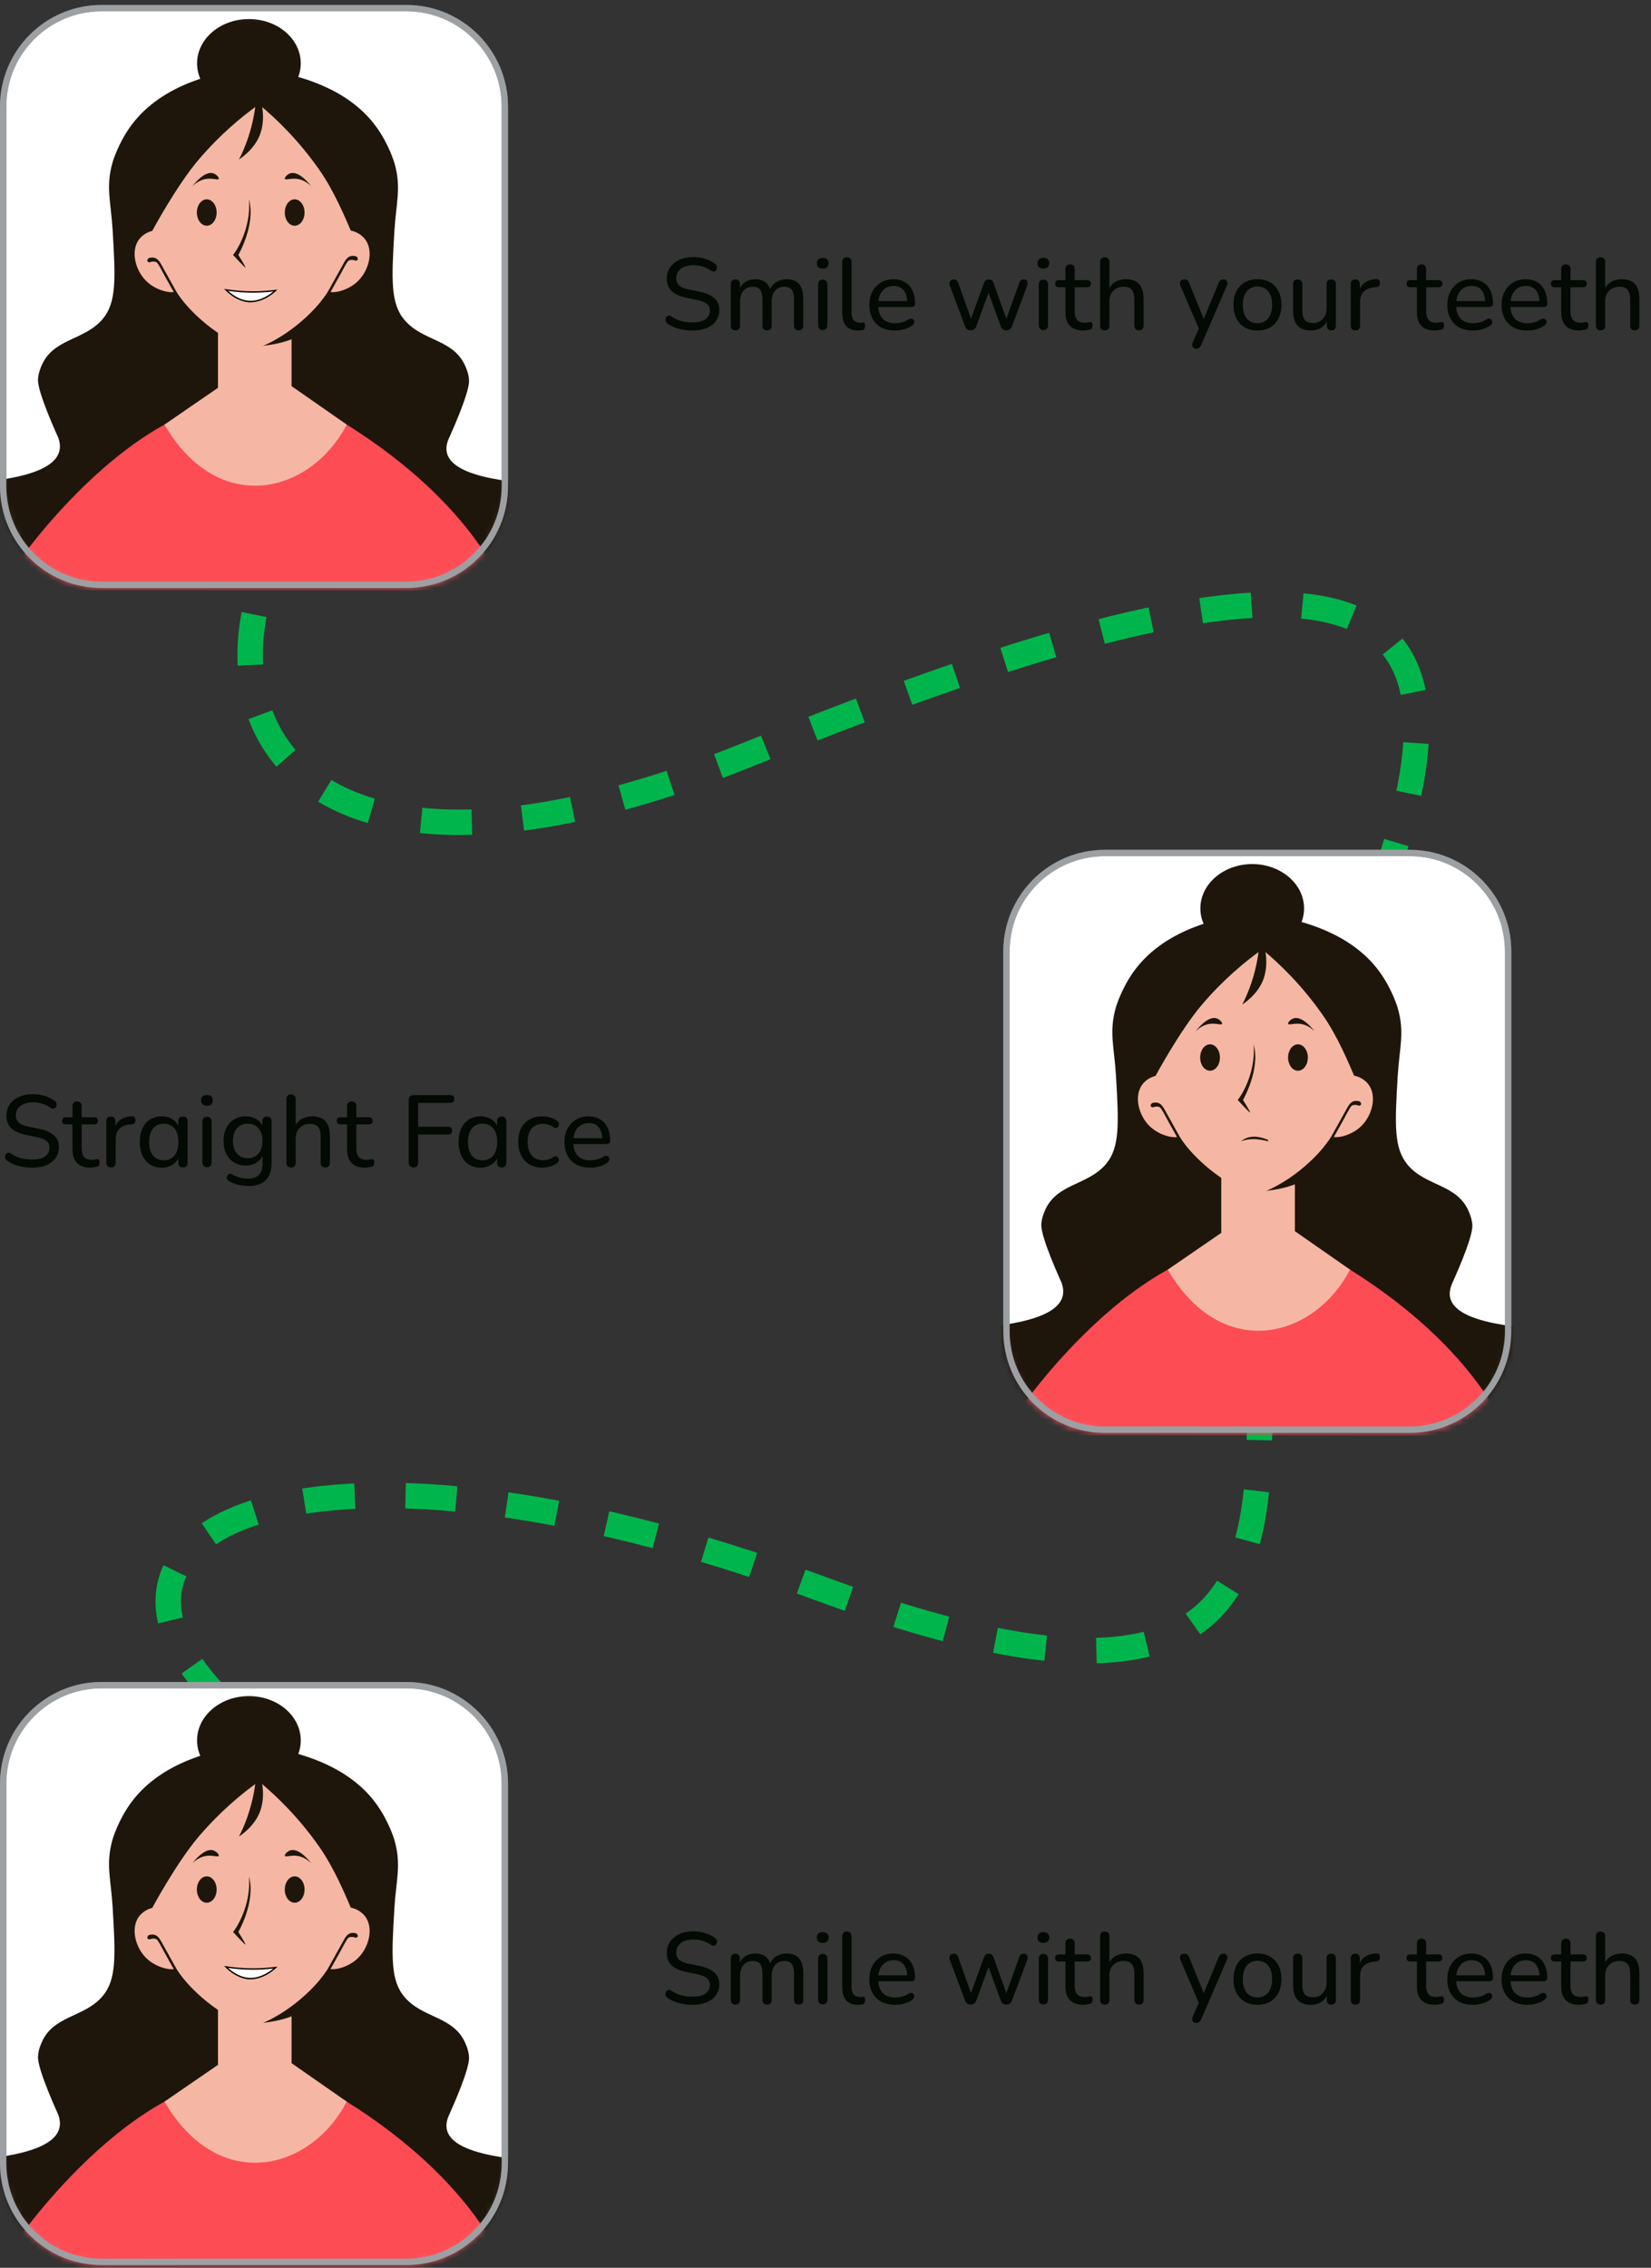 <svg width="260" height="357" viewBox="0 0 260 357" fill="none" xmlns="http://www.w3.org/2000/svg">
<rect x="0" y="0" width="260" height="357" fill="#333333" stroke="none"/>
<path d="M203 187.5C186.5 211.5 227.5 286.5 129 250C46.168 219.306 3.667 242.166 39 271.5" stroke="#00B64C" stroke-width="4" stroke-dasharray="8 8"/>
<path d="M46 82C28.167 110.333 44.5 148.5 118.5 118.5C211 81 235 89.5 218 138.5" stroke="#00B64C" stroke-width="4" stroke-dasharray="8 8"/>
<path d="M16 265.281H64C72.56 265.281 79.5 272.221 79.5 280.781V340.564C79.5 349.124 72.56 356.064 64 356.064H16C7.44 356.064 0.5 349.124 0.5 340.564V280.781C0.5 272.221 7.44 265.281 16 265.281Z" fill="white" stroke="#9DA0A2"/>
<mask id="mask0_3451_178686" style="mask-type:alpha" maskUnits="userSpaceOnUse" x="0" y="264" width="80" height="93">
<path d="M16 265.281H64C72.56 265.281 79.5 272.221 79.5 280.781V340.564C79.5 349.124 72.56 356.064 64 356.064H16C7.44 356.064 0.5 349.124 0.5 340.564V280.781C0.5 272.221 7.44 265.281 16 265.281Z" fill="white" stroke="#9DA0A2"/>
</mask>
<g mask="url(#mask0_3451_178686)">
<mask id="mask1_3451_178686" style="mask-type:alpha" maskUnits="userSpaceOnUse" x="0" y="265" width="80" height="93">
<path d="M16 266.281H64C72.56 266.281 79.5 273.221 79.5 281.781V341.564C79.5 350.124 72.56 357.064 64 357.064H16C7.44 357.064 0.5 350.124 0.5 341.564V281.781C0.5 273.221 7.44 266.281 16 266.281Z" fill="white" stroke="#9DA0A2"/>
</mask>
<g mask="url(#mask1_3451_178686)">
<path d="M39.2 280.953C43.709 280.953 47.364 277.83 47.364 273.977C47.364 270.123 43.709 267 39.2 267C34.691 267 31.036 270.123 31.036 273.977C31.036 277.83 34.691 280.953 39.2 280.953Z" fill="#1E160B"/>
<path d="M70.658 333.076C70.726 332.916 73.981 325.871 73.865 323.862C73.81 322.919 73.531 322.24 73.331 321.756C71.519 317.362 66.605 317.78 63.711 314.384C61.469 311.754 61.662 307.979 62.107 300.431C62.375 295.887 63.244 293.555 62.107 289.637C62.107 289.637 61.24 286.652 59.168 283.846C54.659 277.743 46.727 275.798 42.598 275.171V274.766H38.321V274.897C34.668 275.334 25.622 277.03 20.681 283.717C18.609 286.523 17.742 289.508 17.742 289.508C16.605 293.426 17.474 295.758 17.742 300.302C18.188 307.85 18.382 311.625 16.139 314.255C13.244 317.651 8.33 317.233 6.518 321.627C6.318 322.111 6.039 322.79 5.984 323.733C5.868 325.742 9.133 332.784 9.191 332.947C11.464 339.397 -2.722 339.597 -5 340.319V356.934L39.925 356.641L39.922 356.114H39.925C39.922 356.541 39.922 356.77 39.922 356.77L85 356.994V340.466C82.725 339.745 67.853 339.66 70.658 333.076Z" fill="#1E160B"/>
<path d="M0.119 356.887C1.051 354.336 12.47 338.212 25.901 330.84C29.372 329.569 42.437 323.219 54.607 330.84C75.227 343.756 79.516 357.174 79.455 356.993" fill="#FD4C54"/>
<path d="M45.916 324.787L54.606 330.842C48.813 341.899 34.328 345.321 25.901 330.842L34.328 325.05C34.328 325.05 34.328 315.485 34.328 310.57H45.916C45.916 315.396 45.916 324.787 45.916 324.787Z" fill="#F5B7A3"/>
<path d="M45.821 316.199C45.803 316.207 45.784 316.218 45.763 316.226V316.228C45.784 316.218 45.803 316.21 45.821 316.199Z" fill="#1E160B"/>
<path d="M46.442 315.837C46.179 313.73 40.264 318.559 40.264 318.559C42.205 318.385 44.093 318.111 45.916 317.416C45.916 317.248 46.706 317.943 46.442 315.837Z" fill="#1E160B"/>
<path d="M45.966 281.092C44.264 280.139 42.581 279.607 41.088 279.312H38.368C36.875 279.61 35.192 280.142 33.491 281.092C31.713 282.087 22.604 289.833 24.044 300.903C24.703 305.963 27.257 309.33 28.798 311.362C28.798 311.362 32.94 316.825 39.666 319.089C39.695 319.1 39.727 319.1 39.727 319.1C39.727 319.1 39.756 319.1 39.787 319.089C46.282 316.901 50.392 311.626 50.392 311.626C52.073 309.469 54.727 306.06 55.409 300.903C56.876 289.83 47.727 282.079 45.966 281.092Z" fill="#F5B7A3"/>
<path d="M39.356 311.468C37.872 311.468 36.684 310.357 36.236 309.871C37.375 310.061 38.526 310.159 39.663 310.159C40.612 310.159 41.574 310.091 42.525 309.959C42.056 310.423 40.834 311.468 39.356 311.468Z" fill="white"/>
<path d="M36.539 310.024C37.579 310.182 38.629 310.263 39.665 310.263C40.51 310.263 41.363 310.21 42.212 310.105C41.647 310.607 40.591 311.36 39.356 311.36C38.113 311.357 37.08 310.551 36.539 310.024ZM35.961 309.711C35.961 309.711 37.392 311.571 39.356 311.571C41.322 311.571 42.815 309.803 42.815 309.803C41.764 309.965 40.715 310.048 39.663 310.048C38.43 310.048 37.196 309.937 35.961 309.711Z" fill="black"/>
<path d="M39.463 311.469C37.603 311.469 36.125 310.17 35.598 309.637C37.008 309.856 38.432 309.967 39.84 309.967C41.017 309.967 42.212 309.888 43.391 309.735C42.834 310.247 41.312 311.469 39.463 311.469Z" fill="white"/>
<path d="M35.914 309.79C37.221 309.977 38.537 310.073 39.84 310.073C40.909 310.073 41.988 310.009 43.058 309.884C42.378 310.451 41.041 311.362 39.463 311.362C37.874 311.362 36.564 310.385 35.914 309.79ZM35.308 309.48C35.308 309.48 37.059 311.575 39.463 311.575C41.868 311.575 43.696 309.585 43.696 309.585C42.41 309.768 41.126 309.86 39.84 309.86C38.328 309.86 36.818 309.732 35.308 309.48Z" fill="black"/>
<path d="M32.558 299.533C33.418 299.533 34.115 298.603 34.115 297.456C34.115 296.309 33.418 295.379 32.558 295.379C31.697 295.379 31 296.309 31 297.456C31 298.603 31.697 299.533 32.558 299.533Z" fill="#1E160B"/>
<path d="M46.404 299.533C47.264 299.533 47.961 298.603 47.961 297.456C47.961 296.309 47.264 295.379 46.404 295.379C45.543 295.379 44.846 296.309 44.846 297.456C44.846 298.603 45.543 299.533 46.404 299.533Z" fill="#1E160B"/>
<path d="M39.205 295.379C39.609 300.12 36.972 303.9 36.699 304.132C36.699 304.132 38.556 306.17 38.648 306.108C38.737 306.049 37.534 304.132 37.534 304.132C37.534 304.132 40.319 299.332 39.205 295.379Z" fill="#1E160B"/>
<path d="M30.308 293.303C30.808 292.828 31.551 292.283 32.517 292.157C33.52 292.025 34.349 292.398 34.451 292.157C34.534 291.962 34.1 291.466 33.623 291.297C32.194 290.789 30.385 293.2 30.308 293.303Z" fill="#1E160B"/>
<path d="M49 293.303C48.5 292.828 47.757 292.283 46.79 292.157C45.787 292.025 44.958 292.398 44.856 292.157C44.773 291.962 45.207 291.466 45.685 291.297C47.113 290.789 48.922 293.2 49 293.303Z" fill="#1E160B"/>
<path d="M55.528 300.962C58.98 293.327 47.069 274.032 41.085 277.794C32.682 271.423 15.575 293.972 23.978 300.343C23.978 300.343 27.797 293.222 31.297 289.115C34.639 285.195 38.041 282.375 40.777 280.427C43.572 282.744 47.029 286.095 50.258 290.694C52.644 294.09 54.345 298.221 55.528 300.962Z" fill="#1E160B"/>
<path d="M40.253 280.427C39.642 285.587 37.62 289.115 37.62 289.115C37.62 289.115 40.2 287.546 41.043 284.903C42.015 281.862 40.83 278.824 40.517 278.848C40.374 278.858 40.361 279.516 40.253 280.427Z" fill="#1E160B"/>
<path d="M25.11 300.304C23.915 300.098 22.643 300.749 21.95 301.62C20.468 303.487 21.318 306.764 23.267 308.465C24.784 309.787 27.42 310.553 28.534 309.518C30.372 307.809 28.416 300.87 25.11 300.304Z" fill="#F5B7A3"/>
<path d="M57.458 301.62C56.765 300.749 55.493 300.098 54.298 300.304C50.993 300.87 49.036 307.809 50.874 309.518C51.988 310.553 54.624 309.787 56.141 308.465C58.09 306.764 58.941 303.487 57.458 301.62Z" fill="#F5B7A3"/>
<path d="M23.53 305.305C23.53 305.305 23.923 305.157 24.189 305.173C24.502 305.192 24.676 305.247 24.839 305.486C25.232 306.063 25.54 306.713 25.88 307.324C26.619 308.651 27.36 309.98 28.099 311.307C28.223 311.528 28.566 311.331 28.442 311.107C27.496 309.412 26.551 307.714 25.606 306.018C25.297 305.468 24.95 304.689 24.252 304.565C23.741 304.475 23.399 304.647 23.399 304.647C23.399 304.647 22.872 305.173 23.53 305.305Z" fill="#1E160B"/>
<path d="M51.114 310.845C52.059 309.15 53.005 307.452 53.95 305.756C54.258 305.206 54.606 304.427 55.304 304.303C55.81 304.214 56.155 304.385 56.155 304.385C56.155 304.385 56.681 304.911 56.023 305.043C56.023 305.043 55.63 304.896 55.364 304.911C55.051 304.93 54.877 304.985 54.714 305.225C54.322 305.801 54.014 306.451 53.674 307.062C52.934 308.389 52.194 309.719 51.454 311.045" fill="#1E160B"/>
</g>
<path d="M16 265.281H64C72.56 265.281 79.5 272.221 79.5 280.781V340.564C79.5 349.124 72.56 356.064 64 356.064H16C7.44 356.064 0.5 349.124 0.5 340.564V280.781C0.5 272.221 7.44 265.281 16 265.281Z" stroke="#9DA0A2"/>
</g>
<path d="M109.056 315.601C108.555 315.601 108.069 315.558 107.6 315.473C107.131 315.398 106.688 315.281 106.272 315.121C105.856 314.961 105.483 314.764 105.152 314.529C105.013 314.433 104.912 314.316 104.848 314.177C104.795 314.038 104.779 313.905 104.8 313.777C104.832 313.638 104.891 313.521 104.976 313.425C105.072 313.329 105.184 313.27 105.312 313.249C105.44 313.228 105.579 313.27 105.728 313.377C106.219 313.708 106.731 313.948 107.264 314.097C107.808 314.246 108.405 314.321 109.056 314.321C109.995 314.321 110.683 314.15 111.12 313.809C111.568 313.468 111.792 313.02 111.792 312.465C111.792 312.006 111.632 311.649 111.312 311.393C110.992 311.126 110.453 310.918 109.696 310.769L108 310.417C106.997 310.204 106.245 309.852 105.744 309.361C105.253 308.87 105.008 308.214 105.008 307.393C105.008 306.892 105.109 306.438 105.312 306.033C105.515 305.617 105.803 305.26 106.176 304.961C106.549 304.662 106.987 304.433 107.488 304.273C108 304.113 108.565 304.033 109.184 304.033C109.845 304.033 110.464 304.124 111.04 304.305C111.627 304.486 112.155 304.753 112.624 305.105C112.752 305.201 112.837 305.318 112.88 305.457C112.923 305.585 112.928 305.713 112.896 305.841C112.875 305.969 112.816 306.076 112.72 306.161C112.635 306.246 112.523 306.294 112.384 306.305C112.256 306.316 112.112 306.268 111.952 306.161C111.525 305.862 111.088 305.649 110.64 305.521C110.192 305.382 109.701 305.313 109.168 305.313C108.624 305.313 108.149 305.398 107.744 305.569C107.349 305.74 107.04 305.98 106.816 306.289C106.603 306.588 106.496 306.94 106.496 307.345C106.496 307.836 106.645 308.22 106.944 308.497C107.243 308.774 107.744 308.988 108.448 309.137L110.128 309.473C111.195 309.697 111.984 310.044 112.496 310.513C113.019 310.972 113.28 311.59 113.28 312.369C113.28 312.86 113.179 313.302 112.976 313.697C112.784 314.092 112.507 314.433 112.144 314.721C111.781 314.998 111.339 315.217 110.816 315.377C110.293 315.526 109.707 315.601 109.056 315.601ZM115.811 315.569C115.587 315.569 115.411 315.505 115.283 315.377C115.155 315.249 115.091 315.062 115.091 314.817V308.289C115.091 308.044 115.155 307.862 115.283 307.745C115.411 307.617 115.587 307.553 115.811 307.553C116.035 307.553 116.205 307.617 116.323 307.745C116.451 307.862 116.515 308.044 116.515 308.289V309.649L116.339 309.361C116.541 308.774 116.867 308.321 117.315 308.001C117.773 307.681 118.317 307.521 118.947 307.521C119.608 307.521 120.141 307.681 120.547 308.001C120.952 308.31 121.224 308.785 121.363 309.425H121.139C121.331 308.838 121.672 308.374 122.163 308.033C122.664 307.692 123.245 307.521 123.907 307.521C124.493 307.521 124.973 307.638 125.347 307.873C125.731 308.097 126.019 308.438 126.211 308.897C126.403 309.345 126.499 309.921 126.499 310.625V314.817C126.499 315.062 126.435 315.249 126.307 315.377C126.179 315.505 126.003 315.569 125.779 315.569C125.544 315.569 125.363 315.505 125.235 315.377C125.107 315.249 125.043 315.062 125.043 314.817V310.689C125.043 310.006 124.925 309.505 124.691 309.185C124.456 308.865 124.061 308.705 123.507 308.705C122.899 308.705 122.413 308.918 122.051 309.345C121.699 309.761 121.523 310.337 121.523 311.073V314.817C121.523 315.062 121.459 315.249 121.331 315.377C121.213 315.505 121.037 315.569 120.803 315.569C120.568 315.569 120.387 315.505 120.259 315.377C120.131 315.249 120.067 315.062 120.067 314.817V310.689C120.067 310.006 119.949 309.505 119.715 309.185C119.48 308.865 119.085 308.705 118.531 308.705C117.923 308.705 117.437 308.918 117.075 309.345C116.723 309.761 116.547 310.337 116.547 311.073V314.817C116.547 315.318 116.301 315.569 115.811 315.569ZM129.56 315.537C129.336 315.537 129.16 315.468 129.032 315.329C128.904 315.19 128.84 314.998 128.84 314.753V308.369C128.84 308.113 128.904 307.921 129.032 307.793C129.16 307.654 129.336 307.585 129.56 307.585C129.795 307.585 129.976 307.654 130.104 307.793C130.232 307.921 130.296 308.113 130.296 308.369V314.753C130.296 314.998 130.232 315.19 130.104 315.329C129.987 315.468 129.805 315.537 129.56 315.537ZM129.56 305.857C129.272 305.857 129.043 305.782 128.872 305.633C128.712 305.473 128.632 305.265 128.632 305.009C128.632 304.732 128.712 304.524 128.872 304.385C129.043 304.236 129.272 304.161 129.56 304.161C129.869 304.161 130.099 304.236 130.248 304.385C130.408 304.524 130.488 304.732 130.488 305.009C130.488 305.265 130.408 305.473 130.248 305.633C130.099 305.782 129.869 305.857 129.56 305.857ZM135.085 315.601C134.285 315.601 133.677 315.366 133.261 314.897C132.845 314.417 132.637 313.729 132.637 312.833V304.801C132.637 304.556 132.701 304.374 132.829 304.257C132.957 304.129 133.133 304.065 133.357 304.065C133.591 304.065 133.773 304.129 133.901 304.257C134.029 304.374 134.093 304.556 134.093 304.801V312.721C134.093 313.276 134.205 313.692 134.429 313.969C134.663 314.236 134.994 314.369 135.421 314.369C135.517 314.369 135.602 314.369 135.677 314.369C135.751 314.358 135.826 314.348 135.901 314.337C136.018 314.326 136.103 314.358 136.157 314.433C136.21 314.508 136.237 314.657 136.237 314.881C136.237 315.084 136.189 315.244 136.093 315.361C136.007 315.468 135.863 315.537 135.661 315.569C135.565 315.58 135.469 315.585 135.373 315.585C135.277 315.596 135.181 315.601 135.085 315.601ZM140.971 315.601C140.128 315.601 139.403 315.441 138.795 315.121C138.198 314.79 137.734 314.326 137.403 313.729C137.072 313.121 136.907 312.406 136.907 311.585C136.907 310.774 137.067 310.065 137.387 309.457C137.718 308.849 138.166 308.374 138.731 308.033C139.307 307.692 139.963 307.521 140.699 307.521C141.222 307.521 141.691 307.612 142.107 307.793C142.534 307.964 142.896 308.214 143.195 308.545C143.494 308.876 143.718 309.281 143.867 309.761C144.027 310.23 144.107 310.764 144.107 311.361C144.107 311.532 144.054 311.665 143.947 311.761C143.851 311.846 143.707 311.889 143.515 311.889H138.043V310.961H143.147L142.875 311.185C142.875 310.63 142.79 310.161 142.619 309.777C142.459 309.382 142.219 309.084 141.899 308.881C141.59 308.678 141.2 308.577 140.731 308.577C140.219 308.577 139.782 308.7 139.419 308.945C139.056 309.18 138.779 309.516 138.587 309.953C138.395 310.38 138.299 310.876 138.299 311.441V311.537C138.299 312.497 138.528 313.222 138.987 313.713C139.446 314.204 140.107 314.449 140.971 314.449C141.312 314.449 141.659 314.406 142.011 314.321C142.374 314.236 142.72 314.081 143.051 313.857C143.211 313.761 143.355 313.718 143.483 313.729C143.622 313.729 143.734 313.772 143.819 313.857C143.904 313.932 143.958 314.028 143.979 314.145C144 314.252 143.984 314.369 143.931 314.497C143.878 314.625 143.776 314.737 143.627 314.833C143.275 315.078 142.854 315.27 142.363 315.409C141.883 315.537 141.419 315.601 140.971 315.601ZM152.858 315.569C152.655 315.569 152.479 315.521 152.33 315.425C152.181 315.318 152.063 315.148 151.978 314.913L149.594 308.561C149.519 308.358 149.498 308.182 149.53 308.033C149.562 307.884 149.637 307.766 149.754 307.681C149.871 307.596 150.026 307.553 150.218 307.553C150.399 307.553 150.543 307.596 150.65 307.681C150.757 307.766 150.847 307.921 150.922 308.145L153.098 314.289H152.714L154.954 308.113C155.029 307.921 155.125 307.782 155.242 307.697C155.37 307.601 155.525 307.553 155.706 307.553C155.898 307.553 156.058 307.601 156.186 307.697C156.314 307.782 156.405 307.921 156.458 308.113L158.666 314.289H158.298L160.506 308.113C160.581 307.9 160.677 307.756 160.794 307.681C160.911 307.596 161.055 307.553 161.226 307.553C161.418 307.553 161.562 307.601 161.658 307.697C161.754 307.793 161.807 307.921 161.818 308.081C161.839 308.23 161.818 308.39 161.754 308.561L159.37 314.913C159.295 315.137 159.178 315.302 159.018 315.409C158.869 315.516 158.693 315.569 158.49 315.569C158.287 315.569 158.106 315.516 157.946 315.409C157.797 315.302 157.679 315.137 157.594 314.913L155.306 308.641H156.042L153.754 314.913C153.669 315.137 153.551 315.302 153.402 315.409C153.253 315.516 153.071 315.569 152.858 315.569ZM164.31 315.537C164.086 315.537 163.91 315.468 163.782 315.329C163.654 315.19 163.59 314.998 163.59 314.753V308.369C163.59 308.113 163.654 307.921 163.782 307.793C163.91 307.654 164.086 307.585 164.31 307.585C164.545 307.585 164.726 307.654 164.854 307.793C164.982 307.921 165.046 308.113 165.046 308.369V314.753C165.046 314.998 164.982 315.19 164.854 315.329C164.737 315.468 164.555 315.537 164.31 315.537ZM164.31 305.857C164.022 305.857 163.793 305.782 163.622 305.633C163.462 305.473 163.382 305.265 163.382 305.009C163.382 304.732 163.462 304.524 163.622 304.385C163.793 304.236 164.022 304.161 164.31 304.161C164.619 304.161 164.849 304.236 164.998 304.385C165.158 304.524 165.238 304.732 165.238 305.009C165.238 305.265 165.158 305.473 164.998 305.633C164.849 305.782 164.619 305.857 164.31 305.857ZM170.619 315.601C169.989 315.601 169.461 315.489 169.035 315.265C168.619 315.041 168.304 314.716 168.091 314.289C167.888 313.862 167.787 313.34 167.787 312.721V308.785H166.763C166.571 308.785 166.421 308.737 166.315 308.641C166.208 308.534 166.155 308.396 166.155 308.225C166.155 308.044 166.208 307.905 166.315 307.809C166.421 307.713 166.571 307.665 166.763 307.665H167.787V305.921C167.787 305.676 167.851 305.494 167.979 305.377C168.107 305.249 168.288 305.185 168.523 305.185C168.757 305.185 168.933 305.249 169.051 305.377C169.179 305.494 169.243 305.676 169.243 305.921V307.665H171.179C171.381 307.665 171.536 307.713 171.643 307.809C171.749 307.905 171.803 308.044 171.803 308.225C171.803 308.396 171.749 308.534 171.643 308.641C171.536 308.737 171.381 308.785 171.179 308.785H169.243V312.593C169.243 313.18 169.365 313.622 169.611 313.921C169.856 314.22 170.261 314.369 170.827 314.369C171.029 314.369 171.2 314.353 171.339 314.321C171.477 314.278 171.6 314.257 171.707 314.257C171.803 314.246 171.883 314.278 171.947 314.353C172.021 314.428 172.059 314.566 172.059 314.769C172.059 314.918 172.032 315.057 171.979 315.185C171.936 315.302 171.845 315.382 171.707 315.425C171.579 315.468 171.408 315.505 171.195 315.537C170.981 315.58 170.789 315.601 170.619 315.601ZM173.966 315.569C173.742 315.569 173.566 315.505 173.438 315.377C173.31 315.249 173.246 315.062 173.246 314.817V304.801C173.246 304.556 173.31 304.374 173.438 304.257C173.566 304.129 173.742 304.065 173.966 304.065C174.201 304.065 174.382 304.129 174.51 304.257C174.638 304.374 174.702 304.556 174.702 304.801V309.361H174.494C174.718 308.753 175.081 308.294 175.582 307.985C176.094 307.676 176.675 307.521 177.326 307.521C177.955 307.521 178.473 307.638 178.878 307.873C179.283 308.097 179.587 308.438 179.79 308.897C179.993 309.356 180.094 309.932 180.094 310.625V314.817C180.094 315.062 180.03 315.249 179.902 315.377C179.785 315.505 179.609 315.569 179.374 315.569C179.139 315.569 178.958 315.505 178.83 315.377C178.702 315.249 178.638 315.062 178.638 314.817V310.705C178.638 310.012 178.505 309.505 178.238 309.185C177.971 308.865 177.545 308.705 176.958 308.705C176.275 308.705 175.726 308.918 175.31 309.345C174.905 309.761 174.702 310.326 174.702 311.041V314.817C174.702 315.318 174.457 315.569 173.966 315.569ZM188.366 318.449C188.196 318.449 188.052 318.401 187.934 318.305C187.828 318.22 187.764 318.097 187.742 317.937C187.732 317.788 187.764 317.628 187.838 317.457L188.926 314.993V315.601L185.902 308.561C185.828 308.38 185.801 308.214 185.822 308.065C185.844 307.916 185.913 307.793 186.03 307.697C186.158 307.601 186.329 307.553 186.542 307.553C186.724 307.553 186.868 307.596 186.974 307.681C187.081 307.766 187.182 307.916 187.278 308.129L189.79 314.321H189.342L191.902 308.129C191.988 307.916 192.089 307.766 192.206 307.681C192.324 307.596 192.484 307.553 192.686 307.553C192.868 307.553 193.006 307.601 193.102 307.697C193.209 307.793 193.273 307.916 193.294 308.065C193.316 308.214 193.284 308.374 193.198 308.545L189.166 317.873C189.06 318.097 188.948 318.246 188.83 318.321C188.724 318.406 188.569 318.449 188.366 318.449ZM198.027 315.601C197.259 315.601 196.592 315.436 196.027 315.105C195.462 314.774 195.024 314.305 194.715 313.697C194.406 313.089 194.251 312.374 194.251 311.553C194.251 310.934 194.336 310.38 194.507 309.889C194.688 309.388 194.944 308.961 195.275 308.609C195.606 308.257 196 307.99 196.459 307.809C196.928 307.617 197.451 307.521 198.027 307.521C198.795 307.521 199.462 307.686 200.027 308.017C200.592 308.348 201.03 308.817 201.339 309.425C201.648 310.022 201.803 310.732 201.803 311.553C201.803 312.172 201.712 312.732 201.531 313.233C201.36 313.734 201.11 314.161 200.779 314.513C200.448 314.865 200.048 315.137 199.579 315.329C199.12 315.51 198.603 315.601 198.027 315.601ZM198.027 314.449C198.496 314.449 198.902 314.337 199.243 314.113C199.595 313.889 199.862 313.564 200.043 313.137C200.235 312.71 200.331 312.182 200.331 311.553C200.331 310.614 200.123 309.9 199.707 309.409C199.291 308.918 198.731 308.673 198.027 308.673C197.568 308.673 197.163 308.785 196.811 309.009C196.47 309.222 196.203 309.542 196.011 309.969C195.819 310.396 195.723 310.924 195.723 311.553C195.723 312.492 195.931 313.212 196.347 313.713C196.774 314.204 197.334 314.449 198.027 314.449ZM206.452 315.601C205.823 315.601 205.295 315.484 204.868 315.249C204.452 315.014 204.143 314.668 203.94 314.209C203.737 313.75 203.636 313.174 203.636 312.481V308.289C203.636 308.044 203.695 307.862 203.812 307.745C203.94 307.617 204.121 307.553 204.356 307.553C204.591 307.553 204.772 307.617 204.9 307.745C205.028 307.862 205.092 308.044 205.092 308.289V312.481C205.092 313.142 205.225 313.633 205.492 313.953C205.759 314.262 206.18 314.417 206.756 314.417C207.396 314.417 207.913 314.204 208.308 313.777C208.713 313.35 208.916 312.785 208.916 312.081V308.289C208.916 308.044 208.975 307.862 209.092 307.745C209.22 307.617 209.401 307.553 209.636 307.553C209.871 307.553 210.052 307.617 210.18 307.745C210.308 307.862 210.372 308.044 210.372 308.289V314.817C210.372 315.318 210.137 315.569 209.668 315.569C209.433 315.569 209.252 315.505 209.124 315.377C209.007 315.249 208.948 315.062 208.948 314.817V313.425L209.156 313.697C208.943 314.316 208.596 314.79 208.116 315.121C207.647 315.441 207.092 315.601 206.452 315.601ZM213.467 315.569C213.222 315.569 213.035 315.505 212.907 315.377C212.779 315.249 212.715 315.062 212.715 314.817V308.289C212.715 308.044 212.779 307.862 212.907 307.745C213.035 307.617 213.211 307.553 213.435 307.553C213.659 307.553 213.83 307.617 213.947 307.745C214.075 307.862 214.139 308.044 214.139 308.289V309.521H213.979C214.15 308.881 214.47 308.396 214.939 308.065C215.408 307.734 216 307.548 216.715 307.505C216.886 307.494 217.024 307.537 217.131 307.633C217.238 307.718 217.296 307.868 217.307 308.081C217.318 308.284 217.27 308.449 217.163 308.577C217.056 308.694 216.891 308.764 216.667 308.785L216.379 308.801C215.675 308.876 215.131 309.105 214.747 309.489C214.374 309.873 214.187 310.401 214.187 311.073V314.817C214.187 315.062 214.123 315.249 213.995 315.377C213.878 315.505 213.702 315.569 213.467 315.569ZM225.963 315.601C225.333 315.601 224.805 315.489 224.379 315.265C223.963 315.041 223.648 314.716 223.435 314.289C223.232 313.862 223.131 313.34 223.131 312.721V308.785H222.107C221.915 308.785 221.765 308.737 221.659 308.641C221.552 308.534 221.498 308.396 221.498 308.225C221.498 308.044 221.552 307.905 221.659 307.809C221.765 307.713 221.915 307.665 222.107 307.665H223.131V305.921C223.131 305.676 223.195 305.494 223.323 305.377C223.451 305.249 223.632 305.185 223.867 305.185C224.101 305.185 224.277 305.249 224.395 305.377C224.523 305.494 224.587 305.676 224.587 305.921V307.665H226.523C226.725 307.665 226.88 307.713 226.987 307.809C227.093 307.905 227.147 308.044 227.147 308.225C227.147 308.396 227.093 308.534 226.987 308.641C226.88 308.737 226.725 308.785 226.523 308.785H224.587V312.593C224.587 313.18 224.709 313.622 224.955 313.921C225.2 314.22 225.605 314.369 226.171 314.369C226.373 314.369 226.544 314.353 226.683 314.321C226.821 314.278 226.944 314.257 227.051 314.257C227.147 314.246 227.227 314.278 227.291 314.353C227.365 314.428 227.403 314.566 227.403 314.769C227.403 314.918 227.376 315.057 227.323 315.185C227.28 315.302 227.189 315.382 227.051 315.425C226.923 315.468 226.752 315.505 226.539 315.537C226.325 315.58 226.133 315.601 225.963 315.601ZM231.987 315.601C231.144 315.601 230.419 315.441 229.811 315.121C229.213 314.79 228.749 314.326 228.419 313.729C228.088 313.121 227.923 312.406 227.923 311.585C227.923 310.774 228.083 310.065 228.403 309.457C228.733 308.849 229.181 308.374 229.747 308.033C230.323 307.692 230.979 307.521 231.715 307.521C232.237 307.521 232.707 307.612 233.123 307.793C233.549 307.964 233.912 308.214 234.211 308.545C234.509 308.876 234.733 309.281 234.883 309.761C235.043 310.23 235.123 310.764 235.123 311.361C235.123 311.532 235.069 311.665 234.963 311.761C234.867 311.846 234.723 311.889 234.531 311.889H229.059V310.961H234.163L233.891 311.185C233.891 310.63 233.805 310.161 233.635 309.777C233.475 309.382 233.235 309.084 232.915 308.881C232.605 308.678 232.216 308.577 231.747 308.577C231.235 308.577 230.797 308.7 230.435 308.945C230.072 309.18 229.795 309.516 229.603 309.953C229.411 310.38 229.315 310.876 229.315 311.441V311.537C229.315 312.497 229.544 313.222 230.003 313.713C230.461 314.204 231.123 314.449 231.987 314.449C232.328 314.449 232.675 314.406 233.027 314.321C233.389 314.236 233.736 314.081 234.067 313.857C234.227 313.761 234.371 313.718 234.499 313.729C234.637 313.729 234.749 313.772 234.835 313.857C234.92 313.932 234.973 314.028 234.995 314.145C235.016 314.252 235 314.369 234.947 314.497C234.893 314.625 234.792 314.737 234.643 314.833C234.291 315.078 233.869 315.27 233.379 315.409C232.899 315.537 232.435 315.601 231.987 315.601ZM240.534 315.601C239.691 315.601 238.966 315.441 238.358 315.121C237.76 314.79 237.296 314.326 236.966 313.729C236.635 313.121 236.47 312.406 236.47 311.585C236.47 310.774 236.63 310.065 236.95 309.457C237.28 308.849 237.728 308.374 238.294 308.033C238.87 307.692 239.526 307.521 240.262 307.521C240.784 307.521 241.254 307.612 241.67 307.793C242.096 307.964 242.459 308.214 242.758 308.545C243.056 308.876 243.28 309.281 243.43 309.761C243.59 310.23 243.67 310.764 243.67 311.361C243.67 311.532 243.616 311.665 243.51 311.761C243.414 311.846 243.27 311.889 243.078 311.889H237.606V310.961H242.71L242.438 311.185C242.438 310.63 242.352 310.161 242.182 309.777C242.022 309.382 241.782 309.084 241.462 308.881C241.152 308.678 240.763 308.577 240.294 308.577C239.782 308.577 239.344 308.7 238.982 308.945C238.619 309.18 238.342 309.516 238.15 309.953C237.958 310.38 237.862 310.876 237.862 311.441V311.537C237.862 312.497 238.091 313.222 238.55 313.713C239.008 314.204 239.67 314.449 240.534 314.449C240.875 314.449 241.222 314.406 241.574 314.321C241.936 314.236 242.283 314.081 242.614 313.857C242.774 313.761 242.918 313.718 243.046 313.729C243.184 313.729 243.296 313.772 243.382 313.857C243.467 313.932 243.52 314.028 243.542 314.145C243.563 314.252 243.547 314.369 243.494 314.497C243.44 314.625 243.339 314.737 243.19 314.833C242.838 315.078 242.416 315.27 241.926 315.409C241.446 315.537 240.982 315.601 240.534 315.601ZM248.697 315.601C248.068 315.601 247.54 315.489 247.113 315.265C246.697 315.041 246.382 314.716 246.169 314.289C245.966 313.862 245.865 313.34 245.865 312.721V308.785H244.841C244.649 308.785 244.5 308.737 244.393 308.641C244.286 308.534 244.233 308.396 244.233 308.225C244.233 308.044 244.286 307.905 244.393 307.809C244.5 307.713 244.649 307.665 244.841 307.665H245.865V305.921C245.865 305.676 245.929 305.494 246.057 305.377C246.185 305.249 246.366 305.185 246.601 305.185C246.836 305.185 247.012 305.249 247.129 305.377C247.257 305.494 247.321 305.676 247.321 305.921V307.665H249.257C249.46 307.665 249.614 307.713 249.721 307.809C249.828 307.905 249.881 308.044 249.881 308.225C249.881 308.396 249.828 308.534 249.721 308.641C249.614 308.737 249.46 308.785 249.257 308.785H247.321V312.593C247.321 313.18 247.444 313.622 247.689 313.921C247.934 314.22 248.34 314.369 248.905 314.369C249.108 314.369 249.278 314.353 249.417 314.321C249.556 314.278 249.678 314.257 249.785 314.257C249.881 314.246 249.961 314.278 250.025 314.353C250.1 314.428 250.137 314.566 250.137 314.769C250.137 314.918 250.11 315.057 250.057 315.185C250.014 315.302 249.924 315.382 249.785 315.425C249.657 315.468 249.486 315.505 249.273 315.537C249.06 315.58 248.868 315.601 248.697 315.601ZM252.044 315.569C251.82 315.569 251.644 315.505 251.516 315.377C251.388 315.249 251.324 315.062 251.324 314.817V304.801C251.324 304.556 251.388 304.374 251.516 304.257C251.644 304.129 251.82 304.065 252.044 304.065C252.279 304.065 252.46 304.129 252.588 304.257C252.716 304.374 252.78 304.556 252.78 304.801V309.361H252.572C252.796 308.753 253.159 308.294 253.66 307.985C254.172 307.676 254.754 307.521 255.404 307.521C256.034 307.521 256.551 307.638 256.956 307.873C257.362 308.097 257.666 308.438 257.868 308.897C258.071 309.356 258.172 309.932 258.172 310.625V314.817C258.172 315.062 258.108 315.249 257.98 315.377C257.863 315.505 257.687 315.569 257.452 315.569C257.218 315.569 257.036 315.505 256.908 315.377C256.78 315.249 256.716 315.062 256.716 314.817V310.705C256.716 310.012 256.583 309.505 256.316 309.185C256.05 308.865 255.623 308.705 255.036 308.705C254.354 308.705 253.804 308.918 253.388 309.345C252.983 309.761 252.78 310.326 252.78 311.041V314.817C252.78 315.318 252.535 315.569 252.044 315.569Z" fill="#030903"/>
<path d="M5.056 183.816C4.555 183.816 4.069 183.773 3.6 183.688C3.131 183.613 2.688 183.496 2.272 183.336C1.856 183.176 1.483 182.979 1.152 182.744C1.013 182.648 0.912 182.531 0.848 182.392C0.795 182.253 0.779 182.12 0.8 181.992C0.832 181.853 0.891 181.736 0.976 181.64C1.072 181.544 1.184 181.485 1.312 181.464C1.44 181.443 1.579 181.485 1.728 181.592C2.219 181.923 2.731 182.163 3.264 182.312C3.808 182.461 4.405 182.536 5.056 182.536C5.995 182.536 6.683 182.365 7.12 182.024C7.568 181.683 7.792 181.235 7.792 180.68C7.792 180.221 7.632 179.864 7.312 179.608C6.992 179.341 6.453 179.133 5.696 178.984L4 178.632C2.997 178.419 2.245 178.067 1.744 177.576C1.253 177.085 1.008 176.429 1.008 175.608C1.008 175.107 1.109 174.653 1.312 174.248C1.515 173.832 1.803 173.475 2.176 173.176C2.549 172.877 2.987 172.648 3.488 172.488C4 172.328 4.565 172.248 5.184 172.248C5.845 172.248 6.464 172.339 7.04 172.52C7.627 172.701 8.155 172.968 8.624 173.32C8.752 173.416 8.837 173.533 8.88 173.672C8.923 173.8 8.928 173.928 8.896 174.056C8.875 174.184 8.816 174.291 8.72 174.376C8.635 174.461 8.523 174.509 8.384 174.52C8.256 174.531 8.112 174.483 7.952 174.376C7.525 174.077 7.088 173.864 6.64 173.736C6.192 173.597 5.701 173.528 5.168 173.528C4.624 173.528 4.149 173.613 3.744 173.784C3.349 173.955 3.04 174.195 2.816 174.504C2.603 174.803 2.496 175.155 2.496 175.56C2.496 176.051 2.645 176.435 2.944 176.712C3.243 176.989 3.744 177.203 4.448 177.352L6.128 177.688C7.195 177.912 7.984 178.259 8.496 178.728C9.019 179.187 9.28 179.805 9.28 180.584C9.28 181.075 9.179 181.517 8.976 181.912C8.784 182.307 8.507 182.648 8.144 182.936C7.781 183.213 7.339 183.432 6.816 183.592C6.293 183.741 5.707 183.816 5.056 183.816ZM14.244 183.816C13.614 183.816 13.086 183.704 12.66 183.48C12.244 183.256 11.929 182.931 11.716 182.504C11.513 182.077 11.412 181.555 11.412 180.936V177H10.388C10.196 177 10.046 176.952 9.94 176.856C9.833 176.749 9.78 176.611 9.78 176.44C9.78 176.259 9.833 176.12 9.94 176.024C10.046 175.928 10.196 175.88 10.388 175.88H11.412V174.136C11.412 173.891 11.476 173.709 11.604 173.592C11.732 173.464 11.913 173.4 12.148 173.4C12.382 173.4 12.558 173.464 12.676 173.592C12.804 173.709 12.868 173.891 12.868 174.136V175.88H14.804C15.006 175.88 15.161 175.928 15.268 176.024C15.374 176.12 15.428 176.259 15.428 176.44C15.428 176.611 15.374 176.749 15.268 176.856C15.161 176.952 15.006 177 14.804 177H12.868V180.808C12.868 181.395 12.99 181.837 13.236 182.136C13.481 182.435 13.886 182.584 14.452 182.584C14.654 182.584 14.825 182.568 14.964 182.536C15.102 182.493 15.225 182.472 15.332 182.472C15.428 182.461 15.508 182.493 15.572 182.568C15.646 182.643 15.684 182.781 15.684 182.984C15.684 183.133 15.657 183.272 15.604 183.4C15.561 183.517 15.47 183.597 15.332 183.64C15.204 183.683 15.033 183.72 14.82 183.752C14.606 183.795 14.414 183.816 14.244 183.816ZM17.498 183.784C17.253 183.784 17.066 183.72 16.938 183.592C16.81 183.464 16.746 183.277 16.746 183.032V176.504C16.746 176.259 16.81 176.077 16.938 175.96C17.066 175.832 17.242 175.768 17.466 175.768C17.69 175.768 17.861 175.832 17.978 175.96C18.106 176.077 18.17 176.259 18.17 176.504V177.736H18.01C18.181 177.096 18.501 176.611 18.97 176.28C19.439 175.949 20.032 175.763 20.746 175.72C20.917 175.709 21.055 175.752 21.162 175.848C21.269 175.933 21.328 176.083 21.338 176.296C21.349 176.499 21.301 176.664 21.194 176.792C21.087 176.909 20.922 176.979 20.698 177L20.41 177.016C19.706 177.091 19.162 177.32 18.778 177.704C18.405 178.088 18.218 178.616 18.218 179.288V183.032C18.218 183.277 18.154 183.464 18.026 183.592C17.909 183.72 17.733 183.784 17.498 183.784ZM25.456 183.816C24.774 183.816 24.171 183.656 23.648 183.336C23.137 183.005 22.736 182.536 22.448 181.928C22.16 181.309 22.017 180.589 22.017 179.768C22.017 178.936 22.155 178.221 22.433 177.624C22.721 177.016 23.12 176.552 23.633 176.232C24.155 175.901 24.763 175.736 25.456 175.736C26.15 175.736 26.747 175.912 27.248 176.264C27.75 176.605 28.086 177.064 28.256 177.64L28.081 177.88V176.504C28.081 176.259 28.145 176.077 28.273 175.96C28.401 175.832 28.576 175.768 28.8 175.768C29.035 175.768 29.216 175.832 29.345 175.96C29.473 176.077 29.537 176.259 29.537 176.504V183.032C29.537 183.277 29.473 183.464 29.345 183.592C29.216 183.72 29.035 183.784 28.8 183.784C28.576 183.784 28.401 183.72 28.273 183.592C28.145 183.464 28.081 183.277 28.081 183.032V181.672L28.256 181.864C28.096 182.461 27.761 182.936 27.248 183.288C26.747 183.64 26.15 183.816 25.456 183.816ZM25.793 182.664C26.262 182.664 26.667 182.552 27.009 182.328C27.36 182.104 27.627 181.779 27.808 181.352C28 180.925 28.096 180.397 28.096 179.768C28.096 178.829 27.889 178.115 27.473 177.624C27.056 177.133 26.497 176.888 25.793 176.888C25.334 176.888 24.928 177 24.576 177.224C24.235 177.437 23.968 177.757 23.776 178.184C23.584 178.611 23.488 179.139 23.488 179.768C23.488 180.707 23.697 181.427 24.113 181.928C24.539 182.419 25.099 182.664 25.793 182.664ZM32.591 183.752C32.367 183.752 32.191 183.683 32.063 183.544C31.935 183.405 31.871 183.213 31.871 182.968V176.584C31.871 176.328 31.935 176.136 32.063 176.008C32.191 175.869 32.367 175.8 32.591 175.8C32.826 175.8 33.007 175.869 33.135 176.008C33.263 176.136 33.327 176.328 33.327 176.584V182.968C33.327 183.213 33.263 183.405 33.135 183.544C33.018 183.683 32.837 183.752 32.591 183.752ZM32.591 174.072C32.303 174.072 32.074 173.997 31.903 173.848C31.743 173.688 31.663 173.48 31.663 173.224C31.663 172.947 31.743 172.739 31.903 172.6C32.074 172.451 32.303 172.376 32.591 172.376C32.901 172.376 33.13 172.451 33.279 172.6C33.439 172.739 33.519 172.947 33.519 173.224C33.519 173.48 33.439 173.688 33.279 173.848C33.13 173.997 32.901 174.072 32.591 174.072ZM39.172 186.696C38.596 186.696 38.036 186.632 37.492 186.504C36.959 186.376 36.473 186.179 36.036 185.912C35.897 185.827 35.801 185.725 35.748 185.608C35.705 185.501 35.695 185.389 35.716 185.272C35.748 185.155 35.801 185.048 35.876 184.952C35.961 184.867 36.057 184.808 36.164 184.776C36.281 184.755 36.399 184.781 36.516 184.856C36.985 185.123 37.433 185.304 37.86 185.4C38.287 185.496 38.692 185.544 39.076 185.544C39.833 185.544 40.399 185.347 40.772 184.952C41.156 184.568 41.348 184.003 41.348 183.256V181.528H41.492C41.343 182.125 41.007 182.6 40.484 182.952C39.972 183.304 39.375 183.48 38.692 183.48C37.988 183.48 37.375 183.32 36.852 183C36.329 182.669 35.924 182.216 35.636 181.64C35.348 181.053 35.204 180.376 35.204 179.608C35.204 179.021 35.284 178.493 35.444 178.024C35.615 177.544 35.849 177.139 36.148 176.808C36.457 176.467 36.825 176.205 37.252 176.024C37.679 175.832 38.159 175.736 38.692 175.736C39.385 175.736 39.988 175.912 40.5 176.264C41.012 176.616 41.343 177.091 41.492 177.688L41.316 177.912V176.504C41.316 176.259 41.38 176.077 41.508 175.96C41.636 175.832 41.817 175.768 42.052 175.768C42.276 175.768 42.452 175.832 42.58 175.96C42.708 176.077 42.772 176.259 42.772 176.504V183.064C42.772 184.269 42.463 185.176 41.844 185.784C41.236 186.392 40.345 186.696 39.172 186.696ZM39.012 182.328C39.492 182.328 39.903 182.221 40.244 182.008C40.596 181.784 40.863 181.469 41.044 181.064C41.236 180.648 41.332 180.163 41.332 179.608C41.332 178.765 41.124 178.104 40.708 177.624C40.292 177.133 39.727 176.888 39.012 176.888C38.532 176.888 38.116 177 37.764 177.224C37.423 177.437 37.156 177.747 36.964 178.152C36.772 178.557 36.676 179.043 36.676 179.608C36.676 180.44 36.884 181.101 37.3 181.592C37.727 182.083 38.297 182.328 39.012 182.328ZM45.825 183.784C45.602 183.784 45.425 183.72 45.297 183.592C45.169 183.464 45.105 183.277 45.105 183.032V173.016C45.105 172.771 45.169 172.589 45.297 172.472C45.425 172.344 45.602 172.28 45.825 172.28C46.06 172.28 46.242 172.344 46.37 172.472C46.498 172.589 46.562 172.771 46.562 173.016V177.576H46.353C46.578 176.968 46.94 176.509 47.441 176.2C47.953 175.891 48.535 175.736 49.185 175.736C49.815 175.736 50.332 175.853 50.737 176.088C51.143 176.312 51.447 176.653 51.65 177.112C51.852 177.571 51.953 178.147 51.953 178.84V183.032C51.953 183.277 51.889 183.464 51.761 183.592C51.644 183.72 51.468 183.784 51.233 183.784C50.999 183.784 50.818 183.72 50.69 183.592C50.562 183.464 50.498 183.277 50.498 183.032V178.92C50.498 178.227 50.364 177.72 50.097 177.4C49.831 177.08 49.404 176.92 48.818 176.92C48.135 176.92 47.586 177.133 47.169 177.56C46.764 177.976 46.562 178.541 46.562 179.256V183.032C46.562 183.533 46.316 183.784 45.825 183.784ZM57.494 183.816C56.864 183.816 56.336 183.704 55.91 183.48C55.494 183.256 55.179 182.931 54.966 182.504C54.763 182.077 54.662 181.555 54.662 180.936V177H53.638C53.446 177 53.296 176.952 53.19 176.856C53.083 176.749 53.03 176.611 53.03 176.44C53.03 176.259 53.083 176.12 53.19 176.024C53.296 175.928 53.446 175.88 53.638 175.88H54.662V174.136C54.662 173.891 54.726 173.709 54.854 173.592C54.982 173.464 55.163 173.4 55.398 173.4C55.632 173.4 55.808 173.464 55.926 173.592C56.054 173.709 56.118 173.891 56.118 174.136V175.88H58.054C58.256 175.88 58.411 175.928 58.518 176.024C58.624 176.12 58.678 176.259 58.678 176.44C58.678 176.611 58.624 176.749 58.518 176.856C58.411 176.952 58.256 177 58.054 177H56.118V180.808C56.118 181.395 56.24 181.837 56.486 182.136C56.731 182.435 57.136 182.584 57.702 182.584C57.904 182.584 58.075 182.568 58.214 182.536C58.352 182.493 58.475 182.472 58.582 182.472C58.678 182.461 58.758 182.493 58.822 182.568C58.896 182.643 58.934 182.781 58.934 182.984C58.934 183.133 58.907 183.272 58.854 183.4C58.811 183.517 58.72 183.597 58.582 183.64C58.454 183.683 58.283 183.72 58.07 183.752C57.856 183.795 57.664 183.816 57.494 183.816ZM65.144 183.784C64.899 183.784 64.707 183.715 64.568 183.576C64.429 183.437 64.36 183.24 64.36 182.984V173.192C64.36 172.936 64.429 172.739 64.568 172.6C64.707 172.461 64.904 172.392 65.16 172.392H70.904C71.117 172.392 71.277 172.445 71.384 172.552C71.491 172.648 71.544 172.792 71.544 172.984C71.544 173.187 71.491 173.341 71.384 173.448C71.277 173.555 71.117 173.608 70.904 173.608H65.848V177.384H70.584C70.787 177.384 70.941 177.437 71.048 177.544C71.155 177.651 71.208 177.795 71.208 177.976C71.208 178.179 71.155 178.333 71.048 178.44C70.941 178.547 70.787 178.6 70.584 178.6H65.848V182.984C65.848 183.517 65.613 183.784 65.144 183.784ZM75.66 183.816C74.977 183.816 74.374 183.656 73.852 183.336C73.34 183.005 72.94 182.536 72.652 181.928C72.364 181.309 72.22 180.589 72.22 179.768C72.22 178.936 72.358 178.221 72.636 177.624C72.924 177.016 73.324 176.552 73.836 176.232C74.358 175.901 74.966 175.736 75.66 175.736C76.353 175.736 76.95 175.912 77.452 176.264C77.953 176.605 78.289 177.064 78.46 177.64L78.284 177.88V176.504C78.284 176.259 78.348 176.077 78.476 175.96C78.604 175.832 78.78 175.768 79.004 175.768C79.238 175.768 79.42 175.832 79.548 175.96C79.676 176.077 79.74 176.259 79.74 176.504V183.032C79.74 183.277 79.676 183.464 79.548 183.592C79.42 183.72 79.238 183.784 79.004 183.784C78.78 183.784 78.604 183.72 78.476 183.592C78.348 183.464 78.284 183.277 78.284 183.032V181.672L78.46 181.864C78.3 182.461 77.964 182.936 77.452 183.288C76.95 183.64 76.353 183.816 75.66 183.816ZM75.996 182.664C76.465 182.664 76.87 182.552 77.212 182.328C77.564 182.104 77.83 181.779 78.012 181.352C78.204 180.925 78.3 180.397 78.3 179.768C78.3 178.829 78.092 178.115 77.676 177.624C77.26 177.133 76.7 176.888 75.996 176.888C75.537 176.888 75.132 177 74.78 177.224C74.438 177.437 74.172 177.757 73.98 178.184C73.788 178.611 73.692 179.139 73.692 179.768C73.692 180.707 73.9 181.427 74.316 181.928C74.742 182.419 75.302 182.664 75.996 182.664ZM85.45 183.816C84.661 183.816 83.978 183.651 83.402 183.32C82.826 182.979 82.384 182.504 82.074 181.896C81.765 181.277 81.61 180.552 81.61 179.72C81.61 179.101 81.696 178.547 81.866 178.056C82.048 177.565 82.304 177.149 82.634 176.808C82.965 176.456 83.365 176.189 83.834 176.008C84.314 175.827 84.853 175.736 85.45 175.736C85.824 175.736 86.218 175.795 86.634 175.912C87.05 176.029 87.434 176.221 87.786 176.488C87.904 176.573 87.978 176.675 88.01 176.792C88.042 176.899 88.042 177.011 88.01 177.128C87.989 177.245 87.936 177.347 87.85 177.432C87.776 177.507 87.674 177.549 87.546 177.56C87.429 177.571 87.301 177.533 87.162 177.448C86.906 177.256 86.634 177.117 86.346 177.032C86.069 176.947 85.802 176.904 85.546 176.904C85.152 176.904 84.8 176.968 84.49 177.096C84.192 177.224 83.936 177.411 83.722 177.656C83.52 177.891 83.365 178.184 83.258 178.536C83.152 178.877 83.098 179.277 83.098 179.736C83.098 180.643 83.312 181.357 83.738 181.88C84.165 182.392 84.768 182.648 85.546 182.648C85.802 182.648 86.069 182.611 86.346 182.536C86.624 182.451 86.896 182.312 87.162 182.12C87.301 182.035 87.429 182.003 87.546 182.024C87.664 182.035 87.76 182.083 87.834 182.168C87.92 182.243 87.973 182.339 87.994 182.456C88.016 182.563 88.005 182.675 87.962 182.792C87.93 182.909 87.856 183.005 87.738 183.08C87.397 183.336 87.024 183.523 86.618 183.64C86.213 183.757 85.824 183.816 85.45 183.816ZM92.956 183.816C92.113 183.816 91.388 183.656 90.779 183.336C90.182 183.005 89.718 182.541 89.388 181.944C89.057 181.336 88.891 180.621 88.891 179.8C88.891 178.989 89.052 178.28 89.371 177.672C89.702 177.064 90.15 176.589 90.716 176.248C91.291 175.907 91.948 175.736 92.683 175.736C93.206 175.736 93.675 175.827 94.091 176.008C94.518 176.179 94.881 176.429 95.18 176.76C95.478 177.091 95.702 177.496 95.852 177.976C96.011 178.445 96.091 178.979 96.091 179.576C96.091 179.747 96.038 179.88 95.931 179.976C95.835 180.061 95.692 180.104 95.499 180.104H90.028V179.176H95.132L94.859 179.4C94.859 178.845 94.774 178.376 94.603 177.992C94.444 177.597 94.204 177.299 93.883 177.096C93.574 176.893 93.185 176.792 92.716 176.792C92.204 176.792 91.766 176.915 91.403 177.16C91.041 177.395 90.763 177.731 90.572 178.168C90.379 178.595 90.284 179.091 90.284 179.656V179.752C90.284 180.712 90.513 181.437 90.972 181.928C91.43 182.419 92.091 182.664 92.956 182.664C93.297 182.664 93.644 182.621 93.996 182.536C94.358 182.451 94.705 182.296 95.035 182.072C95.195 181.976 95.34 181.933 95.468 181.944C95.606 181.944 95.718 181.987 95.803 182.072C95.889 182.147 95.942 182.243 95.963 182.36C95.985 182.467 95.969 182.584 95.915 182.712C95.862 182.84 95.761 182.952 95.612 183.048C95.26 183.293 94.838 183.485 94.347 183.624C93.868 183.752 93.403 183.816 92.956 183.816Z" fill="#030903"/>
<path d="M174 134.281H222C230.56 134.281 237.5 141.221 237.5 149.781V209.564C237.5 218.124 230.56 225.064 222 225.064H174C165.44 225.064 158.5 218.124 158.5 209.564V149.781C158.5 141.221 165.44 134.281 174 134.281Z" fill="white" stroke="#9DA0A2"/>
<mask id="mask2_3451_178686" style="mask-type:alpha" maskUnits="userSpaceOnUse" x="158" y="133" width="80" height="93">
<path d="M174 134.281H222C230.56 134.281 237.5 141.221 237.5 149.781V209.564C237.5 218.124 230.56 225.064 222 225.064H174C165.44 225.064 158.5 218.124 158.5 209.564V149.781C158.5 141.221 165.44 134.281 174 134.281Z" fill="white" stroke="#9DA0A2"/>
</mask>
<g mask="url(#mask2_3451_178686)">
<path d="M197.2 149.976C201.709 149.976 205.364 146.853 205.364 143C205.364 139.147 201.709 136.023 197.2 136.023C192.691 136.023 189.036 139.147 189.036 143C189.036 146.853 192.691 149.976 197.2 149.976Z" fill="#1E160B"/>
<path d="M228.658 202.1C228.726 201.939 231.981 194.894 231.866 192.885C231.81 191.943 231.531 191.264 231.331 190.779C229.519 186.385 224.605 186.804 221.711 183.408C219.47 180.778 219.662 177.003 220.107 169.455C220.376 164.911 221.245 162.578 220.107 158.661C220.107 158.661 219.241 155.675 217.168 152.869C212.659 146.767 204.727 144.821 200.598 144.194V143.789H196.321V143.921C192.668 144.358 183.622 146.053 178.682 152.74C176.609 155.546 175.743 158.532 175.743 158.532C174.605 162.449 175.474 164.782 175.743 169.326C176.188 176.874 176.383 180.649 174.139 183.279C171.245 186.675 166.33 186.256 164.519 190.65C164.318 191.135 164.039 191.814 163.984 192.756C163.868 194.765 167.134 201.807 167.192 201.971C169.464 208.421 155.278 208.621 153 209.342V225.957L197.925 225.664L197.922 225.138H197.925C197.922 225.564 197.922 225.793 197.922 225.793L243 226.018V209.489C240.725 208.768 225.853 208.684 228.658 202.1Z" fill="#1E160B"/>
<path d="M158.119 225.914C159.051 223.363 170.47 207.239 183.901 199.868C187.372 198.596 200.437 192.246 212.607 199.868C233.227 212.783 237.515 226.202 237.455 226.021" fill="#FD4C54"/>
<path d="M203.916 193.814L212.607 199.869C206.813 210.926 192.328 214.349 183.901 199.869L192.328 194.077C192.328 194.077 192.328 184.513 192.328 179.598H203.916C203.916 184.423 203.916 193.814 203.916 193.814Z" fill="#F5B7A3"/>
<path d="M203.821 185.227C203.803 185.234 203.784 185.245 203.763 185.253V185.256C203.784 185.245 203.803 185.237 203.821 185.227Z" fill="#1E160B"/>
<path d="M204.442 184.864C204.179 182.758 198.264 187.586 198.264 187.586C200.205 187.412 202.093 187.139 203.916 186.444C203.916 186.275 204.706 186.97 204.442 184.864Z" fill="#1E160B"/>
<path d="M203.966 150.116C202.265 149.163 200.582 148.631 199.089 148.336H196.368C194.875 148.633 193.192 149.165 191.491 150.116C189.713 151.111 180.604 158.856 182.044 169.926C182.703 174.986 185.257 178.353 186.798 180.386C186.798 180.386 190.94 185.849 197.666 188.113C197.695 188.123 197.727 188.123 197.727 188.123C197.727 188.123 197.756 188.123 197.788 188.113C204.282 185.925 208.393 180.649 208.393 180.649C210.073 178.493 212.728 175.084 213.41 169.926C214.877 158.853 205.728 151.103 203.966 150.116Z" fill="#F5B7A3"/>
<path d="M195.441 179.663C196.448 178.825 197.823 178.669 199.706 179.45V179.663C198 179.236 196.706 179.181 195.441 179.663Z" fill="#1E160B"/>
<path d="M190.558 168.556C191.418 168.556 192.115 167.626 192.115 166.479C192.115 165.332 191.418 164.402 190.558 164.402C189.697 164.402 189 165.332 189 166.479C189 167.626 189.697 168.556 190.558 168.556Z" fill="#1E160B"/>
<path d="M204.404 168.556C205.264 168.556 205.962 167.626 205.962 166.479C205.962 165.332 205.264 164.402 204.404 164.402C203.544 164.402 202.846 165.332 202.846 166.479C202.846 167.626 203.544 168.556 204.404 168.556Z" fill="#1E160B"/>
<path d="M197.419 164.402C197.823 169.143 195.185 172.924 194.913 173.155C194.913 173.155 196.77 175.194 196.862 175.132C196.951 175.072 195.748 173.155 195.748 173.155C195.748 173.155 198.533 168.355 197.419 164.402Z" fill="#1E160B"/>
<path d="M188.308 162.327C188.808 161.851 189.551 161.306 190.518 161.18C191.521 161.048 192.349 161.421 192.451 161.18C192.534 160.985 192.101 160.489 191.623 160.32C190.195 159.813 188.385 162.224 188.308 162.327Z" fill="#1E160B"/>
<path d="M207 162.327C206.5 161.851 205.757 161.306 204.79 161.18C203.787 161.048 202.959 161.421 202.856 161.18C202.774 160.985 203.207 160.489 203.685 160.32C205.113 159.813 206.923 162.224 207 162.327Z" fill="#1E160B"/>
<path d="M213.528 169.985C216.98 162.35 205.069 143.056 199.086 146.818C190.682 140.447 173.575 162.995 181.978 169.366C181.978 169.366 185.797 162.245 189.297 158.138C192.639 154.218 196.041 151.398 198.778 149.45C201.572 151.767 205.03 155.118 208.258 159.718C210.644 163.114 212.345 167.244 213.528 169.985Z" fill="#1E160B"/>
<path d="M198.253 149.451C197.642 154.611 195.62 158.139 195.62 158.139C195.62 158.139 198.201 156.57 199.043 153.926C200.015 150.886 198.83 147.848 198.517 147.871C198.375 147.882 198.361 148.54 198.253 149.451Z" fill="#1E160B"/>
<path d="M183.11 169.327C181.915 169.122 180.643 169.772 179.95 170.644C178.468 172.51 179.318 175.788 181.267 177.488C182.784 178.81 185.42 179.576 186.534 178.541C188.372 176.833 186.416 169.893 183.11 169.327Z" fill="#F5B7A3"/>
<path d="M215.458 170.644C214.765 169.772 213.493 169.122 212.298 169.327C208.993 169.893 207.036 176.833 208.874 178.541C209.988 179.576 212.624 178.81 214.141 177.488C216.09 175.788 216.941 172.51 215.458 170.644Z" fill="#F5B7A3"/>
<path d="M181.531 174.328C181.531 174.328 181.923 174.181 182.189 174.197C182.502 174.215 182.676 174.27 182.839 174.51C183.232 175.086 183.54 175.737 183.88 176.347C184.62 177.674 185.36 179.004 186.1 180.331C186.224 180.552 186.566 180.354 186.442 180.131C185.497 178.435 184.551 176.737 183.606 175.042C183.298 174.491 182.95 173.712 182.252 173.588C181.741 173.499 181.399 173.67 181.399 173.67C181.399 173.67 180.872 174.197 181.531 174.328Z" fill="#1E160B"/>
<path d="M209.114 179.869C210.06 178.173 211.005 176.475 211.951 174.78C212.259 174.23 212.606 173.45 213.304 173.327C213.81 173.237 214.155 173.408 214.155 173.408C214.155 173.408 214.682 173.935 214.023 174.066C214.023 174.066 213.631 173.919 213.365 173.935C213.051 173.953 212.878 174.009 212.714 174.248C212.322 174.825 212.014 175.475 211.674 176.086C210.934 177.413 210.194 178.742 209.454 180.069" fill="#1E160B"/>
<path d="M174 134.281H222C230.56 134.281 237.5 141.221 237.5 149.781V209.564C237.5 218.124 230.56 225.064 222 225.064H174C165.44 225.064 158.5 218.124 158.5 209.564V149.781C158.5 141.221 165.44 134.281 174 134.281Z" stroke="#9DA0A2"/>
</g>
<path d="M109.056 52.035C108.555 52.035 108.069 51.992 107.6 51.907C107.131 51.832 106.688 51.715 106.272 51.555C105.856 51.395 105.483 51.197 105.152 50.963C105.013 50.867 104.912 50.749 104.848 50.611C104.795 50.472 104.779 50.339 104.8 50.211C104.832 50.072 104.891 49.955 104.976 49.859C105.072 49.763 105.184 49.704 105.312 49.683C105.44 49.661 105.579 49.704 105.728 49.811C106.219 50.141 106.731 50.381 107.264 50.531C107.808 50.68 108.405 50.755 109.056 50.755C109.995 50.755 110.683 50.584 111.12 50.243C111.568 49.901 111.792 49.453 111.792 48.899C111.792 48.44 111.632 48.083 111.312 47.827C110.992 47.56 110.453 47.352 109.696 47.203L108 46.851C106.997 46.637 106.245 46.285 105.744 45.795C105.253 45.304 105.008 44.648 105.008 43.827C105.008 43.325 105.109 42.872 105.312 42.467C105.515 42.051 105.803 41.693 106.176 41.395C106.549 41.096 106.987 40.867 107.488 40.707C108 40.547 108.565 40.467 109.184 40.467C109.845 40.467 110.464 40.557 111.04 40.739C111.627 40.92 112.155 41.187 112.624 41.539C112.752 41.635 112.837 41.752 112.88 41.891C112.923 42.019 112.928 42.147 112.896 42.275C112.875 42.403 112.816 42.509 112.72 42.595C112.635 42.68 112.523 42.728 112.384 42.739C112.256 42.749 112.112 42.701 111.952 42.595C111.525 42.296 111.088 42.083 110.64 41.955C110.192 41.816 109.701 41.747 109.168 41.747C108.624 41.747 108.149 41.832 107.744 42.003C107.349 42.173 107.04 42.413 106.816 42.723C106.603 43.021 106.496 43.373 106.496 43.779C106.496 44.269 106.645 44.653 106.944 44.931C107.243 45.208 107.744 45.421 108.448 45.571L110.128 45.907C111.195 46.131 111.984 46.477 112.496 46.947C113.019 47.405 113.28 48.024 113.28 48.803C113.28 49.293 113.179 49.736 112.976 50.131C112.784 50.525 112.507 50.867 112.144 51.155C111.781 51.432 111.339 51.651 110.816 51.811C110.293 51.96 109.707 52.035 109.056 52.035ZM115.811 52.003C115.587 52.003 115.411 51.939 115.283 51.811C115.155 51.683 115.091 51.496 115.091 51.251V44.723C115.091 44.477 115.155 44.296 115.283 44.179C115.411 44.051 115.587 43.987 115.811 43.987C116.035 43.987 116.205 44.051 116.323 44.179C116.451 44.296 116.515 44.477 116.515 44.723V46.083L116.339 45.795C116.541 45.208 116.867 44.755 117.315 44.435C117.773 44.115 118.317 43.955 118.947 43.955C119.608 43.955 120.141 44.115 120.547 44.435C120.952 44.744 121.224 45.219 121.363 45.859H121.139C121.331 45.272 121.672 44.808 122.163 44.467C122.664 44.125 123.245 43.955 123.907 43.955C124.493 43.955 124.973 44.072 125.347 44.307C125.731 44.531 126.019 44.872 126.211 45.331C126.403 45.779 126.499 46.355 126.499 47.059V51.251C126.499 51.496 126.435 51.683 126.307 51.811C126.179 51.939 126.003 52.003 125.779 52.003C125.544 52.003 125.363 51.939 125.235 51.811C125.107 51.683 125.043 51.496 125.043 51.251V47.123C125.043 46.44 124.925 45.939 124.691 45.619C124.456 45.299 124.061 45.139 123.507 45.139C122.899 45.139 122.413 45.352 122.051 45.779C121.699 46.195 121.523 46.771 121.523 47.507V51.251C121.523 51.496 121.459 51.683 121.331 51.811C121.213 51.939 121.037 52.003 120.803 52.003C120.568 52.003 120.387 51.939 120.259 51.811C120.131 51.683 120.067 51.496 120.067 51.251V47.123C120.067 46.44 119.949 45.939 119.715 45.619C119.48 45.299 119.085 45.139 118.531 45.139C117.923 45.139 117.437 45.352 117.075 45.779C116.723 46.195 116.547 46.771 116.547 47.507V51.251C116.547 51.752 116.301 52.003 115.811 52.003ZM129.56 51.971C129.336 51.971 129.16 51.901 129.032 51.763C128.904 51.624 128.84 51.432 128.84 51.187V44.803C128.84 44.547 128.904 44.355 129.032 44.227C129.16 44.088 129.336 44.019 129.56 44.019C129.795 44.019 129.976 44.088 130.104 44.227C130.232 44.355 130.296 44.547 130.296 44.803V51.187C130.296 51.432 130.232 51.624 130.104 51.763C129.987 51.901 129.805 51.971 129.56 51.971ZM129.56 42.291C129.272 42.291 129.043 42.216 128.872 42.067C128.712 41.907 128.632 41.699 128.632 41.443C128.632 41.165 128.712 40.957 128.872 40.819C129.043 40.669 129.272 40.595 129.56 40.595C129.869 40.595 130.099 40.669 130.248 40.819C130.408 40.957 130.488 41.165 130.488 41.443C130.488 41.699 130.408 41.907 130.248 42.067C130.099 42.216 129.869 42.291 129.56 42.291ZM135.085 52.035C134.285 52.035 133.677 51.8 133.261 51.331C132.845 50.851 132.637 50.163 132.637 49.267V41.235C132.637 40.989 132.701 40.808 132.829 40.691C132.957 40.563 133.133 40.499 133.357 40.499C133.591 40.499 133.773 40.563 133.901 40.691C134.029 40.808 134.093 40.989 134.093 41.235V49.155C134.093 49.709 134.205 50.125 134.429 50.403C134.663 50.669 134.994 50.803 135.421 50.803C135.517 50.803 135.602 50.803 135.677 50.803C135.751 50.792 135.826 50.781 135.901 50.771C136.018 50.76 136.103 50.792 136.157 50.867C136.21 50.941 136.237 51.091 136.237 51.315C136.237 51.517 136.189 51.677 136.093 51.795C136.007 51.901 135.863 51.971 135.661 52.003C135.565 52.013 135.469 52.019 135.373 52.019C135.277 52.029 135.181 52.035 135.085 52.035ZM140.971 52.035C140.128 52.035 139.403 51.875 138.795 51.555C138.198 51.224 137.734 50.76 137.403 50.163C137.072 49.555 136.907 48.84 136.907 48.019C136.907 47.208 137.067 46.499 137.387 45.891C137.718 45.283 138.166 44.808 138.731 44.467C139.307 44.125 139.963 43.955 140.699 43.955C141.222 43.955 141.691 44.045 142.107 44.227C142.534 44.397 142.896 44.648 143.195 44.979C143.494 45.309 143.718 45.715 143.867 46.195C144.027 46.664 144.107 47.197 144.107 47.795C144.107 47.965 144.054 48.099 143.947 48.195C143.851 48.28 143.707 48.323 143.515 48.323H138.043V47.395H143.147L142.875 47.619C142.875 47.064 142.79 46.595 142.619 46.211C142.459 45.816 142.219 45.517 141.899 45.315C141.59 45.112 141.2 45.011 140.731 45.011C140.219 45.011 139.782 45.133 139.419 45.379C139.056 45.613 138.779 45.949 138.587 46.387C138.395 46.813 138.299 47.309 138.299 47.875V47.971C138.299 48.931 138.528 49.656 138.987 50.147C139.446 50.637 140.107 50.883 140.971 50.883C141.312 50.883 141.659 50.84 142.011 50.755C142.374 50.669 142.72 50.515 143.051 50.291C143.211 50.195 143.355 50.152 143.483 50.163C143.622 50.163 143.734 50.205 143.819 50.291C143.904 50.365 143.958 50.461 143.979 50.579C144 50.685 143.984 50.803 143.931 50.931C143.878 51.059 143.776 51.171 143.627 51.267C143.275 51.512 142.854 51.704 142.363 51.843C141.883 51.971 141.419 52.035 140.971 52.035ZM152.858 52.003C152.655 52.003 152.479 51.955 152.33 51.859C152.181 51.752 152.063 51.581 151.978 51.347L149.594 44.995C149.519 44.792 149.498 44.616 149.53 44.467C149.562 44.317 149.637 44.2 149.754 44.115C149.871 44.029 150.026 43.987 150.218 43.987C150.399 43.987 150.543 44.029 150.65 44.115C150.757 44.2 150.847 44.355 150.922 44.579L153.098 50.723H152.714L154.954 44.547C155.029 44.355 155.125 44.216 155.242 44.131C155.37 44.035 155.525 43.987 155.706 43.987C155.898 43.987 156.058 44.035 156.186 44.131C156.314 44.216 156.405 44.355 156.458 44.547L158.666 50.723H158.298L160.506 44.547C160.581 44.333 160.677 44.189 160.794 44.115C160.911 44.029 161.055 43.987 161.226 43.987C161.418 43.987 161.562 44.035 161.658 44.131C161.754 44.227 161.807 44.355 161.818 44.515C161.839 44.664 161.818 44.824 161.754 44.995L159.37 51.347C159.295 51.571 159.178 51.736 159.018 51.843C158.869 51.949 158.693 52.003 158.49 52.003C158.287 52.003 158.106 51.949 157.946 51.843C157.797 51.736 157.679 51.571 157.594 51.347L155.306 45.075H156.042L153.754 51.347C153.669 51.571 153.551 51.736 153.402 51.843C153.253 51.949 153.071 52.003 152.858 52.003ZM164.31 51.971C164.086 51.971 163.91 51.901 163.782 51.763C163.654 51.624 163.59 51.432 163.59 51.187V44.803C163.59 44.547 163.654 44.355 163.782 44.227C163.91 44.088 164.086 44.019 164.31 44.019C164.545 44.019 164.726 44.088 164.854 44.227C164.982 44.355 165.046 44.547 165.046 44.803V51.187C165.046 51.432 164.982 51.624 164.854 51.763C164.737 51.901 164.555 51.971 164.31 51.971ZM164.31 42.291C164.022 42.291 163.793 42.216 163.622 42.067C163.462 41.907 163.382 41.699 163.382 41.443C163.382 41.165 163.462 40.957 163.622 40.819C163.793 40.669 164.022 40.595 164.31 40.595C164.619 40.595 164.849 40.669 164.998 40.819C165.158 40.957 165.238 41.165 165.238 41.443C165.238 41.699 165.158 41.907 164.998 42.067C164.849 42.216 164.619 42.291 164.31 42.291ZM170.619 52.035C169.989 52.035 169.461 51.923 169.035 51.699C168.619 51.475 168.304 51.149 168.091 50.723C167.888 50.296 167.787 49.773 167.787 49.155V45.219H166.763C166.571 45.219 166.421 45.171 166.315 45.075C166.208 44.968 166.155 44.829 166.155 44.659C166.155 44.477 166.208 44.339 166.315 44.243C166.421 44.147 166.571 44.099 166.763 44.099H167.787V42.355C167.787 42.109 167.851 41.928 167.979 41.811C168.107 41.683 168.288 41.619 168.523 41.619C168.757 41.619 168.933 41.683 169.051 41.811C169.179 41.928 169.243 42.109 169.243 42.355V44.099H171.179C171.381 44.099 171.536 44.147 171.643 44.243C171.749 44.339 171.803 44.477 171.803 44.659C171.803 44.829 171.749 44.968 171.643 45.075C171.536 45.171 171.381 45.219 171.179 45.219H169.243V49.027C169.243 49.613 169.365 50.056 169.611 50.355C169.856 50.653 170.261 50.803 170.827 50.803C171.029 50.803 171.2 50.787 171.339 50.755C171.477 50.712 171.6 50.691 171.707 50.691C171.803 50.68 171.883 50.712 171.947 50.787C172.021 50.861 172.059 51 172.059 51.203C172.059 51.352 172.032 51.491 171.979 51.619C171.936 51.736 171.845 51.816 171.707 51.859C171.579 51.901 171.408 51.939 171.195 51.971C170.981 52.013 170.789 52.035 170.619 52.035ZM173.966 52.003C173.742 52.003 173.566 51.939 173.438 51.811C173.31 51.683 173.246 51.496 173.246 51.251V41.235C173.246 40.989 173.31 40.808 173.438 40.691C173.566 40.563 173.742 40.499 173.966 40.499C174.201 40.499 174.382 40.563 174.51 40.691C174.638 40.808 174.702 40.989 174.702 41.235V45.795H174.494C174.718 45.187 175.081 44.728 175.582 44.419C176.094 44.109 176.675 43.955 177.326 43.955C177.955 43.955 178.473 44.072 178.878 44.307C179.283 44.531 179.587 44.872 179.79 45.331C179.993 45.789 180.094 46.365 180.094 47.059V51.251C180.094 51.496 180.03 51.683 179.902 51.811C179.785 51.939 179.609 52.003 179.374 52.003C179.139 52.003 178.958 51.939 178.83 51.811C178.702 51.683 178.638 51.496 178.638 51.251V47.139C178.638 46.445 178.505 45.939 178.238 45.619C177.971 45.299 177.545 45.139 176.958 45.139C176.275 45.139 175.726 45.352 175.31 45.779C174.905 46.195 174.702 46.76 174.702 47.475V51.251C174.702 51.752 174.457 52.003 173.966 52.003ZM188.366 54.883C188.196 54.883 188.052 54.835 187.934 54.739C187.828 54.653 187.764 54.531 187.742 54.371C187.732 54.221 187.764 54.061 187.838 53.891L188.926 51.427V52.035L185.902 44.995C185.828 44.813 185.801 44.648 185.822 44.499C185.844 44.349 185.913 44.227 186.03 44.131C186.158 44.035 186.329 43.987 186.542 43.987C186.724 43.987 186.868 44.029 186.974 44.115C187.081 44.2 187.182 44.349 187.278 44.563L189.79 50.755H189.342L191.902 44.563C191.988 44.349 192.089 44.2 192.206 44.115C192.324 44.029 192.484 43.987 192.686 43.987C192.868 43.987 193.006 44.035 193.102 44.131C193.209 44.227 193.273 44.349 193.294 44.499C193.316 44.648 193.284 44.808 193.198 44.979L189.166 54.307C189.06 54.531 188.948 54.68 188.83 54.755C188.724 54.84 188.569 54.883 188.366 54.883ZM198.027 52.035C197.259 52.035 196.592 51.869 196.027 51.539C195.462 51.208 195.024 50.739 194.715 50.131C194.406 49.523 194.251 48.808 194.251 47.987C194.251 47.368 194.336 46.813 194.507 46.323C194.688 45.821 194.944 45.395 195.275 45.043C195.606 44.691 196 44.424 196.459 44.243C196.928 44.051 197.451 43.955 198.027 43.955C198.795 43.955 199.462 44.12 200.027 44.451C200.592 44.781 201.03 45.251 201.339 45.859C201.648 46.456 201.803 47.165 201.803 47.987C201.803 48.605 201.712 49.165 201.531 49.667C201.36 50.168 201.11 50.595 200.779 50.947C200.448 51.299 200.048 51.571 199.579 51.763C199.12 51.944 198.603 52.035 198.027 52.035ZM198.027 50.883C198.496 50.883 198.902 50.771 199.243 50.547C199.595 50.323 199.862 49.997 200.043 49.571C200.235 49.144 200.331 48.616 200.331 47.987C200.331 47.048 200.123 46.333 199.707 45.843C199.291 45.352 198.731 45.107 198.027 45.107C197.568 45.107 197.163 45.219 196.811 45.443C196.47 45.656 196.203 45.976 196.011 46.403C195.819 46.829 195.723 47.357 195.723 47.987C195.723 48.925 195.931 49.645 196.347 50.147C196.774 50.637 197.334 50.883 198.027 50.883ZM206.452 52.035C205.823 52.035 205.295 51.917 204.868 51.683C204.452 51.448 204.143 51.101 203.94 50.643C203.737 50.184 203.636 49.608 203.636 48.915V44.723C203.636 44.477 203.695 44.296 203.812 44.179C203.94 44.051 204.121 43.987 204.356 43.987C204.591 43.987 204.772 44.051 204.9 44.179C205.028 44.296 205.092 44.477 205.092 44.723V48.915C205.092 49.576 205.225 50.067 205.492 50.387C205.759 50.696 206.18 50.851 206.756 50.851C207.396 50.851 207.913 50.637 208.308 50.211C208.713 49.784 208.916 49.219 208.916 48.515V44.723C208.916 44.477 208.975 44.296 209.092 44.179C209.22 44.051 209.401 43.987 209.636 43.987C209.871 43.987 210.052 44.051 210.18 44.179C210.308 44.296 210.372 44.477 210.372 44.723V51.251C210.372 51.752 210.137 52.003 209.668 52.003C209.433 52.003 209.252 51.939 209.124 51.811C209.007 51.683 208.948 51.496 208.948 51.251V49.859L209.156 50.131C208.943 50.749 208.596 51.224 208.116 51.555C207.647 51.875 207.092 52.035 206.452 52.035ZM213.467 52.003C213.222 52.003 213.035 51.939 212.907 51.811C212.779 51.683 212.715 51.496 212.715 51.251V44.723C212.715 44.477 212.779 44.296 212.907 44.179C213.035 44.051 213.211 43.987 213.435 43.987C213.659 43.987 213.83 44.051 213.947 44.179C214.075 44.296 214.139 44.477 214.139 44.723V45.955H213.979C214.15 45.315 214.47 44.829 214.939 44.499C215.408 44.168 216 43.981 216.715 43.939C216.886 43.928 217.024 43.971 217.131 44.067C217.238 44.152 217.296 44.301 217.307 44.515C217.318 44.717 217.27 44.883 217.163 45.011C217.056 45.128 216.891 45.197 216.667 45.219L216.379 45.235C215.675 45.309 215.131 45.539 214.747 45.923C214.374 46.307 214.187 46.835 214.187 47.507V51.251C214.187 51.496 214.123 51.683 213.995 51.811C213.878 51.939 213.702 52.003 213.467 52.003ZM225.963 52.035C225.333 52.035 224.805 51.923 224.379 51.699C223.963 51.475 223.648 51.149 223.435 50.723C223.232 50.296 223.131 49.773 223.131 49.155V45.219H222.107C221.915 45.219 221.765 45.171 221.659 45.075C221.552 44.968 221.498 44.829 221.498 44.659C221.498 44.477 221.552 44.339 221.659 44.243C221.765 44.147 221.915 44.099 222.107 44.099H223.131V42.355C223.131 42.109 223.195 41.928 223.323 41.811C223.451 41.683 223.632 41.619 223.867 41.619C224.101 41.619 224.277 41.683 224.395 41.811C224.523 41.928 224.587 42.109 224.587 42.355V44.099H226.523C226.725 44.099 226.88 44.147 226.987 44.243C227.093 44.339 227.147 44.477 227.147 44.659C227.147 44.829 227.093 44.968 226.987 45.075C226.88 45.171 226.725 45.219 226.523 45.219H224.587V49.027C224.587 49.613 224.709 50.056 224.955 50.355C225.2 50.653 225.605 50.803 226.171 50.803C226.373 50.803 226.544 50.787 226.683 50.755C226.821 50.712 226.944 50.691 227.051 50.691C227.147 50.68 227.227 50.712 227.291 50.787C227.365 50.861 227.403 51 227.403 51.203C227.403 51.352 227.376 51.491 227.323 51.619C227.28 51.736 227.189 51.816 227.051 51.859C226.923 51.901 226.752 51.939 226.539 51.971C226.325 52.013 226.133 52.035 225.963 52.035ZM231.987 52.035C231.144 52.035 230.419 51.875 229.811 51.555C229.213 51.224 228.749 50.76 228.419 50.163C228.088 49.555 227.923 48.84 227.923 48.019C227.923 47.208 228.083 46.499 228.403 45.891C228.733 45.283 229.181 44.808 229.747 44.467C230.323 44.125 230.979 43.955 231.715 43.955C232.237 43.955 232.707 44.045 233.123 44.227C233.549 44.397 233.912 44.648 234.211 44.979C234.509 45.309 234.733 45.715 234.883 46.195C235.043 46.664 235.123 47.197 235.123 47.795C235.123 47.965 235.069 48.099 234.963 48.195C234.867 48.28 234.723 48.323 234.531 48.323H229.059V47.395H234.163L233.891 47.619C233.891 47.064 233.805 46.595 233.635 46.211C233.475 45.816 233.235 45.517 232.915 45.315C232.605 45.112 232.216 45.011 231.747 45.011C231.235 45.011 230.797 45.133 230.435 45.379C230.072 45.613 229.795 45.949 229.603 46.387C229.411 46.813 229.315 47.309 229.315 47.875V47.971C229.315 48.931 229.544 49.656 230.003 50.147C230.461 50.637 231.123 50.883 231.987 50.883C232.328 50.883 232.675 50.84 233.027 50.755C233.389 50.669 233.736 50.515 234.067 50.291C234.227 50.195 234.371 50.152 234.499 50.163C234.637 50.163 234.749 50.205 234.835 50.291C234.92 50.365 234.973 50.461 234.995 50.579C235.016 50.685 235 50.803 234.947 50.931C234.893 51.059 234.792 51.171 234.643 51.267C234.291 51.512 233.869 51.704 233.379 51.843C232.899 51.971 232.435 52.035 231.987 52.035ZM240.534 52.035C239.691 52.035 238.966 51.875 238.358 51.555C237.76 51.224 237.296 50.76 236.966 50.163C236.635 49.555 236.47 48.84 236.47 48.019C236.47 47.208 236.63 46.499 236.95 45.891C237.28 45.283 237.728 44.808 238.294 44.467C238.87 44.125 239.526 43.955 240.262 43.955C240.784 43.955 241.254 44.045 241.67 44.227C242.096 44.397 242.459 44.648 242.758 44.979C243.056 45.309 243.28 45.715 243.43 46.195C243.59 46.664 243.67 47.197 243.67 47.795C243.67 47.965 243.616 48.099 243.51 48.195C243.414 48.28 243.27 48.323 243.078 48.323H237.606V47.395H242.71L242.438 47.619C242.438 47.064 242.352 46.595 242.182 46.211C242.022 45.816 241.782 45.517 241.462 45.315C241.152 45.112 240.763 45.011 240.294 45.011C239.782 45.011 239.344 45.133 238.982 45.379C238.619 45.613 238.342 45.949 238.15 46.387C237.958 46.813 237.862 47.309 237.862 47.875V47.971C237.862 48.931 238.091 49.656 238.55 50.147C239.008 50.637 239.67 50.883 240.534 50.883C240.875 50.883 241.222 50.84 241.574 50.755C241.936 50.669 242.283 50.515 242.614 50.291C242.774 50.195 242.918 50.152 243.046 50.163C243.184 50.163 243.296 50.205 243.382 50.291C243.467 50.365 243.52 50.461 243.542 50.579C243.563 50.685 243.547 50.803 243.494 50.931C243.44 51.059 243.339 51.171 243.19 51.267C242.838 51.512 242.416 51.704 241.926 51.843C241.446 51.971 240.982 52.035 240.534 52.035ZM248.697 52.035C248.068 52.035 247.54 51.923 247.113 51.699C246.697 51.475 246.382 51.149 246.169 50.723C245.966 50.296 245.865 49.773 245.865 49.155V45.219H244.841C244.649 45.219 244.5 45.171 244.393 45.075C244.286 44.968 244.233 44.829 244.233 44.659C244.233 44.477 244.286 44.339 244.393 44.243C244.5 44.147 244.649 44.099 244.841 44.099H245.865V42.355C245.865 42.109 245.929 41.928 246.057 41.811C246.185 41.683 246.366 41.619 246.601 41.619C246.836 41.619 247.012 41.683 247.129 41.811C247.257 41.928 247.321 42.109 247.321 42.355V44.099H249.257C249.46 44.099 249.614 44.147 249.721 44.243C249.828 44.339 249.881 44.477 249.881 44.659C249.881 44.829 249.828 44.968 249.721 45.075C249.614 45.171 249.46 45.219 249.257 45.219H247.321V49.027C247.321 49.613 247.444 50.056 247.689 50.355C247.934 50.653 248.34 50.803 248.905 50.803C249.108 50.803 249.278 50.787 249.417 50.755C249.556 50.712 249.678 50.691 249.785 50.691C249.881 50.68 249.961 50.712 250.025 50.787C250.1 50.861 250.137 51 250.137 51.203C250.137 51.352 250.11 51.491 250.057 51.619C250.014 51.736 249.924 51.816 249.785 51.859C249.657 51.901 249.486 51.939 249.273 51.971C249.06 52.013 248.868 52.035 248.697 52.035ZM252.044 52.003C251.82 52.003 251.644 51.939 251.516 51.811C251.388 51.683 251.324 51.496 251.324 51.251V41.235C251.324 40.989 251.388 40.808 251.516 40.691C251.644 40.563 251.82 40.499 252.044 40.499C252.279 40.499 252.46 40.563 252.588 40.691C252.716 40.808 252.78 40.989 252.78 41.235V45.795H252.572C252.796 45.187 253.159 44.728 253.66 44.419C254.172 44.109 254.754 43.955 255.404 43.955C256.034 43.955 256.551 44.072 256.956 44.307C257.362 44.531 257.666 44.872 257.868 45.331C258.071 45.789 258.172 46.365 258.172 47.059V51.251C258.172 51.496 258.108 51.683 257.98 51.811C257.863 51.939 257.687 52.003 257.452 52.003C257.218 52.003 257.036 51.939 256.908 51.811C256.78 51.683 256.716 51.496 256.716 51.251V47.139C256.716 46.445 256.583 45.939 256.316 45.619C256.05 45.299 255.623 45.139 255.036 45.139C254.354 45.139 253.804 45.352 253.388 45.779C252.983 46.195 252.78 46.76 252.78 47.475V51.251C252.78 51.752 252.535 52.003 252.044 52.003Z" fill="#030903"/>
<path d="M16 1.281H64C72.56 1.281 79.5 8.221 79.5 16.781V76.564C79.5 85.124 72.56 92.064 64 92.064H16C7.44 92.064 0.5 85.124 0.5 76.564V16.781C0.5 8.221 7.44 1.281 16 1.281Z" fill="white" stroke="#9DA0A2"/>
<mask id="mask3_3451_178686" style="mask-type:alpha" maskUnits="userSpaceOnUse" x="0" y="0" width="80" height="93">
<path d="M16 1.281H64C72.56 1.281 79.5 8.221 79.5 16.781V76.564C79.5 85.124 72.56 92.064 64 92.064H16C7.44 92.064 0.5 85.124 0.5 76.564V16.781C0.5 8.221 7.44 1.281 16 1.281Z" fill="white" stroke="#9DA0A2"/>
</mask>
<g mask="url(#mask3_3451_178686)">
<mask id="mask4_3451_178686" style="mask-type:alpha" maskUnits="userSpaceOnUse" x="0" y="1" width="80" height="93">
<path d="M16 2.281H64C72.56 2.281 79.5 9.221 79.5 17.781V77.564C79.5 86.124 72.56 93.064 64 93.064H16C7.44 93.064 0.5 86.124 0.5 77.564V17.781C0.5 9.221 7.44 2.281 16 2.281Z" fill="white" stroke="#9DA0A2"/>
</mask>
<g mask="url(#mask4_3451_178686)">
<path d="M39.2 16.953C43.709 16.953 47.364 13.829 47.364 9.977C47.364 6.123 43.709 3 39.2 3C34.691 3 31.036 6.123 31.036 9.977C31.036 13.829 34.691 16.953 39.2 16.953Z" fill="#1E160B"/>
<path d="M70.658 69.076C70.726 68.916 73.981 61.871 73.865 59.862C73.81 58.919 73.531 58.24 73.331 57.756C71.519 53.362 66.605 53.781 63.711 50.384C61.469 47.754 61.662 43.979 62.107 36.431C62.375 31.887 63.244 29.555 62.107 25.637C62.107 25.637 61.24 22.652 59.168 19.846C54.659 13.743 46.727 11.798 42.598 11.171V10.766H38.321V10.897C34.668 11.334 25.622 13.03 20.681 19.717C18.609 22.523 17.742 25.509 17.742 25.509C16.605 29.426 17.474 31.758 17.742 36.302C18.188 43.85 18.382 47.625 16.139 50.255C13.244 53.651 8.33 53.233 6.518 57.627C6.318 58.111 6.039 58.79 5.984 59.733C5.868 61.742 9.133 68.784 9.191 68.947C11.464 75.397 -2.722 75.597 -5 76.319V92.934L39.925 92.641L39.922 92.114H39.925C39.922 92.541 39.922 92.77 39.922 92.77L85 92.994V76.466C82.725 75.745 67.853 75.66 70.658 69.076Z" fill="#1E160B"/>
<path d="M0.119 92.887C1.051 90.336 12.47 74.212 25.901 66.84C29.372 65.569 42.437 59.219 54.607 66.84C75.227 79.756 79.516 93.174 79.455 92.993" fill="#FD4C54"/>
<path d="M45.916 60.787L54.606 66.842C48.813 77.899 34.328 81.321 25.901 66.842L34.328 61.05C34.328 61.05 34.328 51.486 34.328 46.57H45.916C45.916 51.396 45.916 60.787 45.916 60.787Z" fill="#F5B7A3"/>
<path d="M45.821 52.199C45.803 52.207 45.784 52.218 45.763 52.225V52.228C45.784 52.218 45.803 52.21 45.821 52.199Z" fill="#1E160B"/>
<path d="M46.442 51.837C46.179 49.73 40.264 54.559 40.264 54.559C42.205 54.385 44.093 54.111 45.916 53.416C45.916 53.248 46.706 53.943 46.442 51.837Z" fill="#1E160B"/>
<path d="M45.966 17.092C44.264 16.139 42.581 15.607 41.088 15.312H38.368C36.875 15.61 35.192 16.142 33.491 17.092C31.713 18.087 22.604 25.833 24.044 36.903C24.703 41.963 27.257 45.33 28.798 47.362C28.798 47.362 32.94 52.825 39.666 55.089C39.695 55.1 39.727 55.1 39.727 55.1C39.727 55.1 39.756 55.1 39.787 55.089C46.282 52.901 50.392 47.626 50.392 47.626C52.073 45.469 54.727 42.06 55.409 36.903C56.876 25.83 47.727 18.079 45.966 17.092Z" fill="#F5B7A3"/>
<path d="M39.356 47.468C37.872 47.468 36.684 46.357 36.236 45.871C37.375 46.061 38.526 46.159 39.663 46.159C40.612 46.159 41.574 46.091 42.525 45.959C42.056 46.423 40.834 47.468 39.356 47.468Z" fill="white"/>
<path d="M36.539 46.024C37.579 46.182 38.629 46.263 39.665 46.263C40.51 46.263 41.363 46.21 42.212 46.105C41.647 46.607 40.591 47.359 39.356 47.359C38.113 47.357 37.08 46.551 36.539 46.024ZM35.961 45.711C35.961 45.711 37.392 47.571 39.356 47.571C41.322 47.571 42.815 45.803 42.815 45.803C41.764 45.965 40.715 46.048 39.663 46.048C38.43 46.048 37.196 45.937 35.961 45.711Z" fill="black"/>
<path d="M39.463 47.469C37.603 47.469 36.125 46.17 35.598 45.637C37.008 45.856 38.432 45.967 39.84 45.967C41.017 45.967 42.212 45.888 43.391 45.735C42.834 46.247 41.312 47.469 39.463 47.469Z" fill="white"/>
<path d="M35.914 45.79C37.221 45.977 38.537 46.073 39.84 46.073C40.909 46.073 41.988 46.009 43.058 45.883C42.378 46.451 41.041 47.361 39.463 47.361C37.874 47.361 36.564 46.385 35.914 45.79ZM35.308 45.48C35.308 45.48 37.059 47.575 39.463 47.575C41.868 47.575 43.696 45.585 43.696 45.585C42.41 45.768 41.126 45.86 39.84 45.86C38.328 45.86 36.818 45.732 35.308 45.48Z" fill="black"/>
<path d="M32.558 35.533C33.418 35.533 34.115 34.603 34.115 33.456C34.115 32.309 33.418 31.379 32.558 31.379C31.697 31.379 31 32.309 31 33.456C31 34.603 31.697 35.533 32.558 35.533Z" fill="#1E160B"/>
<path d="M46.404 35.533C47.264 35.533 47.961 34.603 47.961 33.456C47.961 32.309 47.264 31.379 46.404 31.379C45.543 31.379 44.846 32.309 44.846 33.456C44.846 34.603 45.543 35.533 46.404 35.533Z" fill="#1E160B"/>
<path d="M39.205 31.379C39.609 36.12 36.972 39.9 36.699 40.132C36.699 40.132 38.556 42.17 38.648 42.108C38.737 42.049 37.534 40.132 37.534 40.132C37.534 40.132 40.319 35.332 39.205 31.379Z" fill="#1E160B"/>
<path d="M30.308 29.303C30.808 28.828 31.551 28.283 32.517 28.157C33.52 28.025 34.349 28.398 34.451 28.157C34.534 27.962 34.1 27.466 33.623 27.297C32.194 26.789 30.385 29.2 30.308 29.303Z" fill="#1E160B"/>
<path d="M49 29.303C48.5 28.828 47.757 28.283 46.79 28.157C45.787 28.025 44.958 28.398 44.856 28.157C44.773 27.962 45.207 27.466 45.685 27.297C47.113 26.789 48.922 29.2 49 29.303Z" fill="#1E160B"/>
<path d="M55.528 36.962C58.98 29.327 47.069 10.032 41.085 13.794C32.682 7.423 15.575 29.972 23.978 36.343C23.978 36.343 27.797 29.222 31.297 25.115C34.639 21.195 38.041 18.375 40.777 16.427C43.572 18.744 47.029 22.095 50.258 26.694C52.644 30.09 54.345 34.221 55.528 36.962Z" fill="#1E160B"/>
<path d="M40.253 16.427C39.642 21.587 37.62 25.115 37.62 25.115C37.62 25.115 40.2 23.546 41.043 20.903C42.015 17.862 40.83 14.824 40.517 14.848C40.374 14.858 40.361 15.517 40.253 16.427Z" fill="#1E160B"/>
<path d="M25.11 36.304C23.915 36.098 22.643 36.749 21.95 37.62C20.468 39.487 21.318 42.764 23.267 44.465C24.784 45.787 27.42 46.553 28.534 45.518C30.372 43.809 28.416 36.87 25.11 36.304Z" fill="#F5B7A3"/>
<path d="M57.458 37.62C56.765 36.749 55.493 36.098 54.298 36.304C50.993 36.87 49.036 43.809 50.874 45.518C51.988 46.553 54.624 45.787 56.141 44.465C58.09 42.764 58.941 39.487 57.458 37.62Z" fill="#F5B7A3"/>
<path d="M23.53 41.305C23.53 41.305 23.923 41.157 24.189 41.173C24.502 41.191 24.676 41.247 24.839 41.486C25.232 42.063 25.54 42.713 25.88 43.324C26.619 44.651 27.36 45.98 28.099 47.307C28.223 47.528 28.566 47.331 28.442 47.107C27.496 45.412 26.551 43.714 25.606 42.018C25.297 41.468 24.95 40.689 24.252 40.565C23.741 40.475 23.399 40.647 23.399 40.647C23.399 40.647 22.872 41.173 23.53 41.305Z" fill="#1E160B"/>
<path d="M51.114 46.845C52.059 45.15 53.005 43.452 53.95 41.757C54.258 41.206 54.606 40.427 55.304 40.303C55.81 40.214 56.155 40.385 56.155 40.385C56.155 40.385 56.681 40.911 56.023 41.043C56.023 41.043 55.63 40.896 55.364 40.911C55.051 40.93 54.877 40.985 54.714 41.225C54.322 41.801 54.014 42.452 53.674 43.062C52.934 44.389 52.194 45.719 51.454 47.045" fill="#1E160B"/>
</g>
<path d="M16 1.281H64C72.56 1.281 79.5 8.221 79.5 16.781V76.564C79.5 85.124 72.56 92.064 64 92.064H16C7.44 92.064 0.5 85.124 0.5 76.564V16.781C0.5 8.221 7.44 1.281 16 1.281Z" stroke="#9DA0A2"/>
</g>
</svg>
